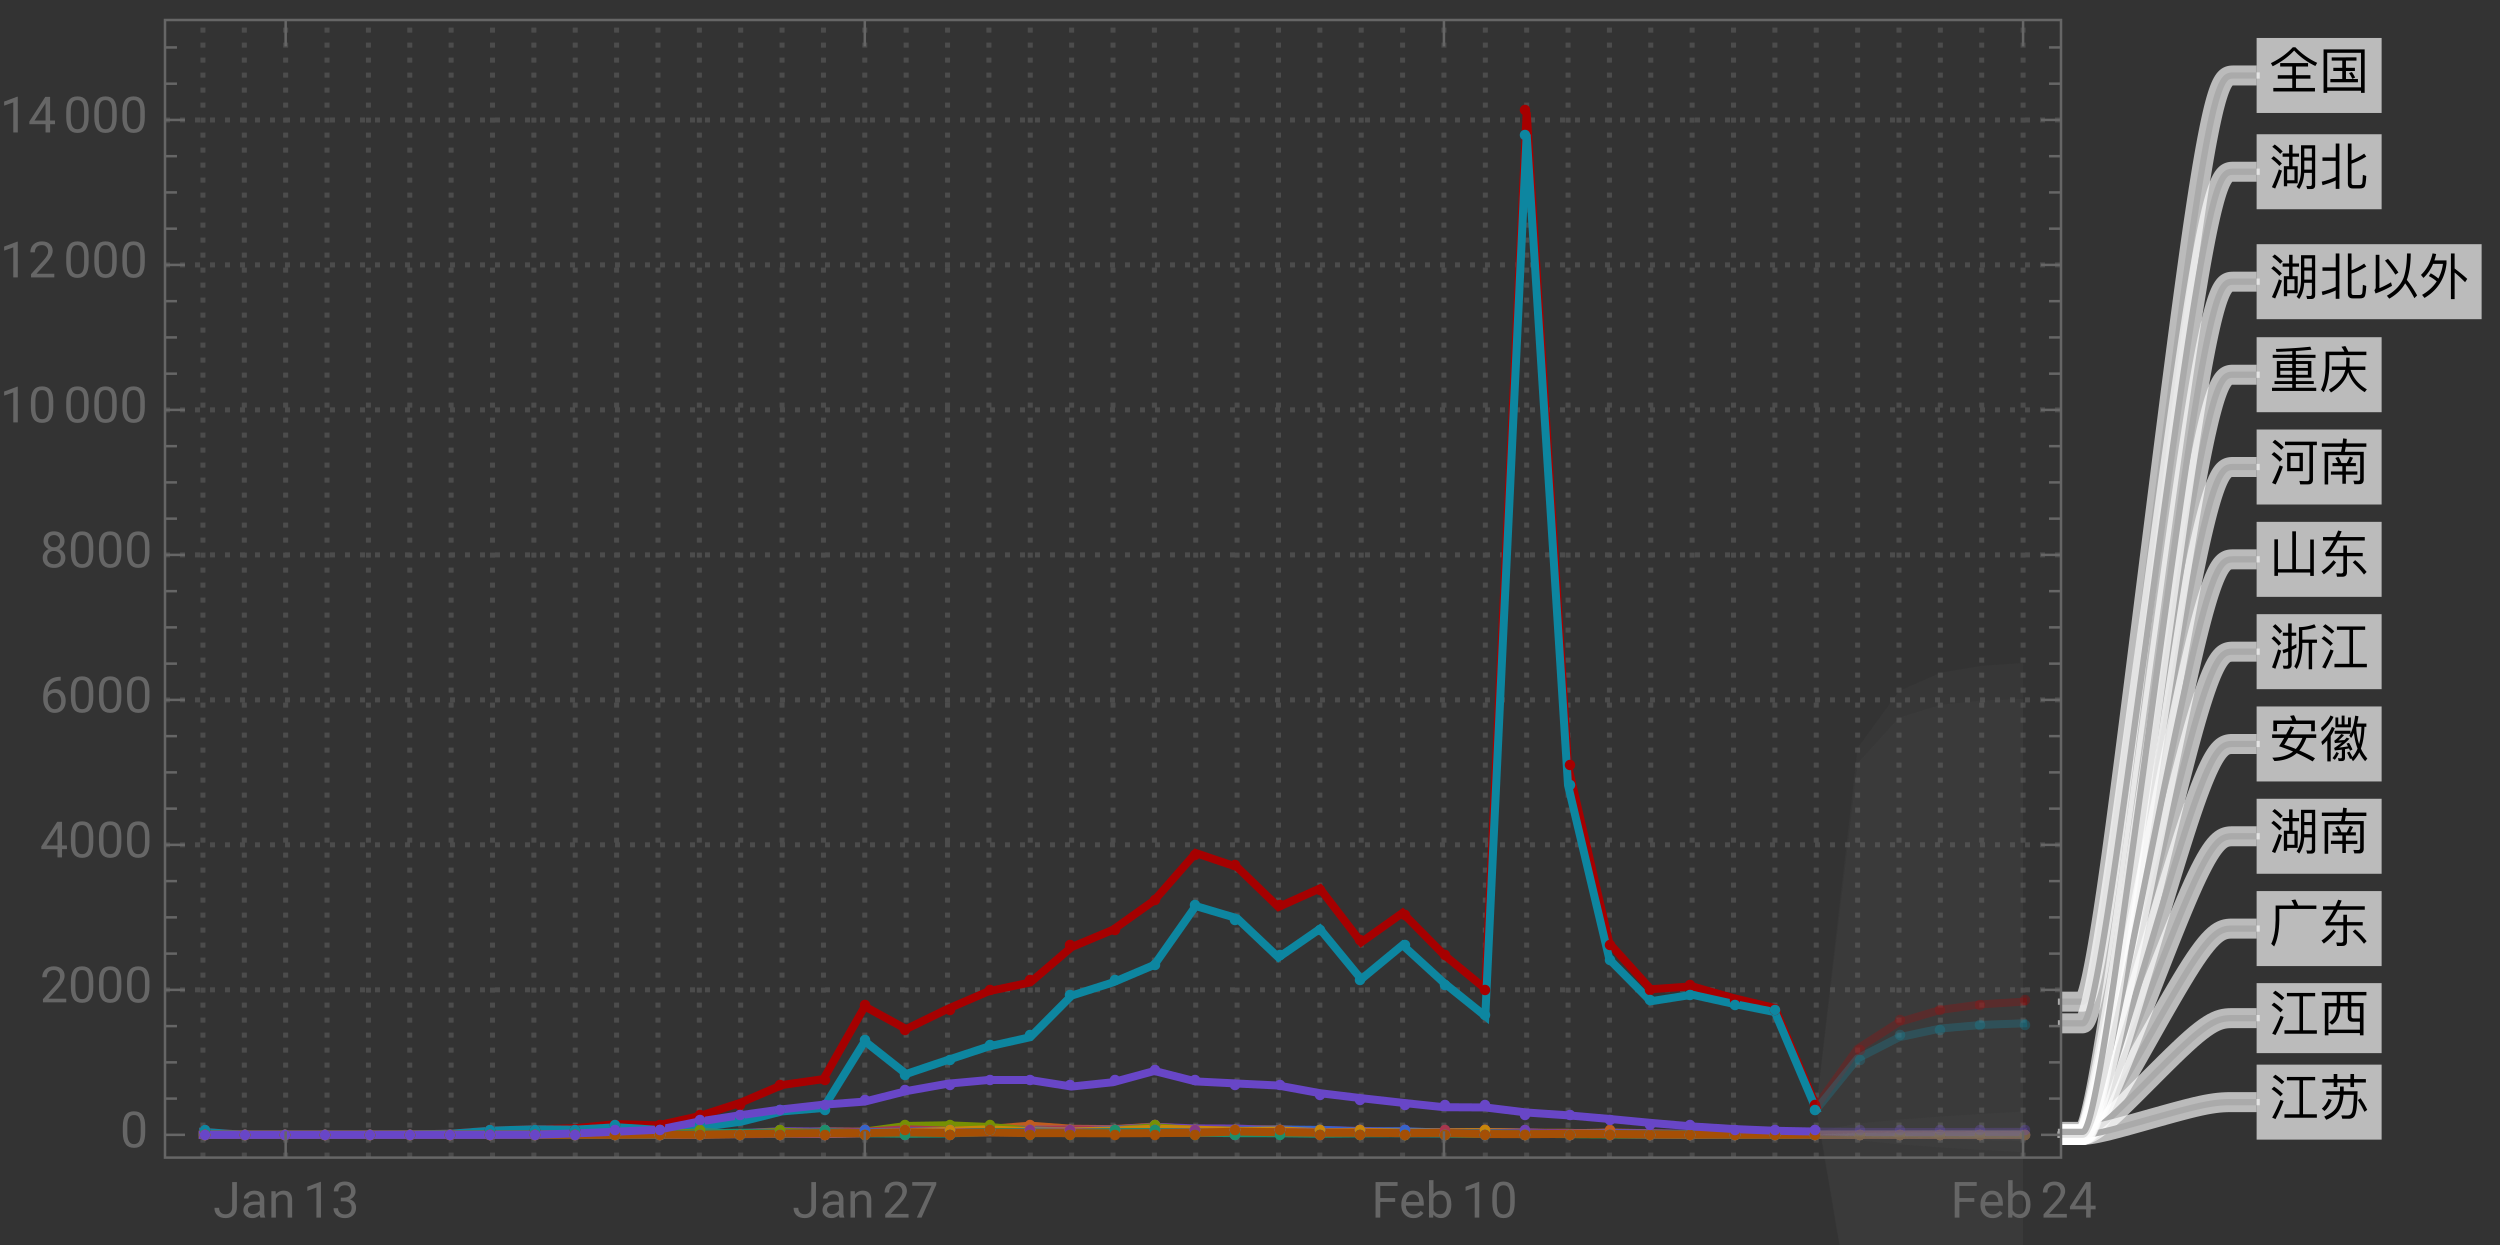 <svg xmlns="http://www.w3.org/2000/svg" xmlns:xlink="http://www.w3.org/1999/xlink" width="500pt" height="332" viewBox="0 0 500 249"><rect x="0" y="0" width="500" height="249" fill="#333333" stroke="none"/><defs><symbol overflow="visible" id="a"><path d="M4.738-8.14C3.578-6.88 2.121-5.82.36-4.97l.352.63C2.48-5.23 3.91-6.282 5-7.49c1.18 1.272 2.59 2.3 4.25 3.1l.36-.64a14.128 14.128 0 01-4.348-3.11zM2.211-4.98v.69h2.418v1.74H1.73v.69h2.9v1.848H.839V.7h8.333v-.71h-3.8v-1.85h2.89v-.692h-2.89V-4.29h2.417v-.691zm0 0"/></symbol><symbol overflow="visible" id="b"><path d="M2.52-6.121v.652h2.109v1.438h-1.79v.64h1.79v1.59H2.25v.66h5.512v-.66h-2.39v-1.59H7.16v-.64H5.371V-5.47H7.47v-.652zm6.59-1.59H.89V.98h.731V.55H8.38v.43h.73zM1.62-.129V-7.03h6.76v6.9zm4.93-3.05l-.57.19c.238.329.46.72.66 1.169l.558-.258A6.323 6.323 0 006.55-3.18zm0 0"/></symbol><symbol overflow="visible" id="c"><path d="M7.04-4.73h1.51v1.808H7.04zm1.51-.63H7.04v-1.78h1.51zM7.02-2.28h1.53v2.22c0 .278-.12.43-.35.43-.24 0-.49-.02-.759-.043l.168.64h.79C8.94.969 9.21.7 9.21.173V-7.8H6.379v5.082C6.359-1.422 6.07-.339 5.5.5l.52.46c.59-.839.921-1.92 1-3.241zm-5.9-5.67l-.492.46c.68.5 1.21.977 1.59 1.419l.5-.489A11.92 11.92 0 001.12-7.95zm-.2 2.34l-.491.46c.691.53 1.231 1.03 1.621 1.49l.5-.488c-.44-.48-.991-.973-1.628-1.461zm1.03 2.649A33.47 33.47 0 01.56.58l.652.28c.5-1.12.95-2.308 1.36-3.57zm3.762-.64H4.69V-5.5h1.297v-.648H4.691v-1.73H4v1.73H2.7v.648H4v1.898H2.95V.41h.66v-.59h2.1zM3.61-.801v-2.18h1.46V-.8zm0 0"/></symbol><symbol overflow="visible" id="d"><path d="M3.32-8.14v2.769H.672v.691H3.32v3.211c-.89.418-1.82.739-2.8.957L.69.2c.93-.258 1.809-.57 2.63-.949V.93h.738v-9.07zM8.22.84c.43 0 .73-.121.89-.36.16-.25.262-.96.32-2.128l-.679-.223c-.031 1.02-.09 1.61-.172 1.793C8.48.078 8.32.16 8.102.16h-1.25c-.25 0-.372-.148-.372-.43v-3.84c.93-.32 1.91-.788 2.95-1.421l-.418-.59c-.82.57-1.66 1.012-2.532 1.332v-3.352h-.73v7.98c0 .661.309 1 .941 1zm0 0"/></symbol><symbol overflow="visible" id="e"><path d="M5.262-8.32l-.793.14c.203.32.39.68.55 1.07H1.302v2.93C1.28-2.16.98-.59.42.55l.59.528C1.662-.238 2-1.988 2.04-4.18v-2.242h7.41v-.687H5.81c-.18-.45-.36-.852-.547-1.211zm0 0"/></symbol><symbol overflow="visible" id="f"><path d="M.781-6.96v.698h2.14c-.53 1.024-1.1 1.852-1.71 2.512l.168.629h3.46v3c0 .293-.16.441-.468.441-.3 0-.61-.02-.941-.05l.148.71h1.043c.629 0 .95-.308.95-.921v-3.18h3.148v-.668H5.57v-1.48h-.73v1.48h-2.7a14.36 14.36 0 001.57-2.473h5.42v-.699h-5.1c.16-.367.32-.75.48-1.148l-.71-.16c-.18.46-.36.89-.551 1.308zM2.88-2.329A10.003 10.003 0 01.48-.102L.941.5C1.898-.18 2.72-.98 3.38-1.89zm4.33-.011l-.48.461c.95.86 1.7 1.66 2.238 2.419L9.5.02a16.925 16.925 0 00-2.29-2.36zm0 0"/></symbol><symbol overflow="visible" id="g"><path d="M1.18-7.95l-.508.5c.738.528 1.328 1.028 1.75 1.5l.52-.51c-.481-.5-1.063-.99-1.762-1.49zM1-5.5l-.512.488c.703.512 1.242 1 1.633 1.461l.508-.52C2.19-4.55 1.649-5.02 1-5.5zm1.11 2.68A30.368 30.368 0 01.59.68l.719.308A31.023 31.023 0 002.762-2.57zm1.062-4.75v.699h4.887V-.18c0 .34-.16.508-.48.508-.477 0-.99-.02-1.52-.047l.16.688h1.61c.62 0 .94-.328.94-.969v-6.871h.782v-.7zm.437 2.23v3.68H6.75v-3.68zm2.47 3.02h-1.79v-2.371h1.79zm0 0"/></symbol><symbol overflow="visible" id="h"><path d="M.55-7.23v.68h4.04c-.059.331-.13.671-.2 1.01H1.103V.989h.707v-5.847h6.4v4.68c0 .28-.14.429-.422.429L6.86.23l.192.7h.98c.59 0 .89-.32.89-.95v-5.52H5.13c.07-.32.14-.651.2-1.01h4.12v-.68H5.441c.04-.29.07-.59.098-.899l-.73-.101-.118 1zm3.33 2.69l-.64.24c.21.312.39.652.542 1.01H2.68v.63h1.968v1.05H2.36v.641h2.29V.84h.703V-.97h2.296v-.64H5.352v-1.05h2v-.63H6.21c.2-.32.39-.67.57-1.062l-.66-.238c-.18.461-.383.89-.601 1.3h-1.05a7.488 7.488 0 00-.59-1.25zm0 0"/></symbol><symbol overflow="visible" id="i"><path d="M1.23-8l-.511.488c.601.5 1.062.98 1.402 1.434l.5-.5A11.5 11.5 0 001.231-8zM.988-5.61l-.5.489c.602.5 1.082.98 1.422 1.441l.5-.5c-.379-.48-.86-.949-1.422-1.43zm.793 2.66A36.295 36.295 0 01.578.63l.672.293A42.328 42.328 0 002.41-2.71zm3.68-1.081c-.313.18-.633.351-.95.511v-2.152h.91V-6.3h-.91v-1.84H3.81v1.84H2.74v.63h1.07v2.452c-.368.14-.75.27-1.137.38l.168.69c.32-.113.64-.23.969-.363V-.16c0 .32-.11.48-.329.48C3.238.32 3 .3 2.738.281l.153.63h.808c.54 0 .813-.31.813-.911v-2.82c.316-.149.629-.309.949-.48zm3.578-3.95c-.91.36-1.93.56-3.07.583v3.847c-.047 1.7-.36 3.04-.938 4l.489.52c.699-1.13 1.07-2.64 1.12-4.52v-.71h1.282v5.28h.68v-5.28h.968v-.65H6.64v-1.91c1-.058 1.91-.25 2.731-.55zm0 0"/></symbol><symbol overflow="visible" id="j"><path d="M6.07-6.86v6.79h-3v.69h6.48v-.69H6.782v-6.79h2.43v-.68H3.559v.68zM1.25-7.987L.738-7.5c.762.5 1.364.98 1.801 1.43l.5-.5c-.48-.47-1.078-.942-1.789-1.418zM.988-5.602l-.5.493c.75.507 1.34 1 1.762 1.46l.5-.5A11.644 11.644 0 00.988-5.601zM2.27-2.949A28.672 28.672 0 01.61.6l.66.29a30.8 30.8 0 001.628-3.602zm0 0"/></symbol><symbol overflow="visible" id="k"><path d="M9.148-7.191H5.43a9.89 9.89 0 00-.45-1.059l-.8.14c.172.282.32.579.46.919H.84v2.14h.738v-1.437H8.41v1.449h.738zM.602-4.411v.7h2.41c-.32.55-.66 1.11-1.024 1.672.934.3 1.864.648 2.801 1.05C3.73-.178 2.34.232.641.239l.418.672C2.922.852 4.399.328 5.519-.672A35.405 35.405 0 018.7.988L9.18.36a31.218 31.218 0 00-3.14-1.558c.531-.621 1-1.45 1.41-2.512h1.973v-.7H4.25c.238-.44.488-.91.75-1.41l-.738-.218a62.17 62.17 0 01-.864 1.629zm3.257.7H6.66c-.34.883-.78 1.621-1.32 2.211-.79-.328-1.559-.61-2.32-.828.261-.402.539-.863.84-1.383zm0 0"/></symbol><symbol overflow="visible" id="l"><path d="M2.27-8.2c-.4.93-1.032 1.76-1.9 2.482l.207.68c1.063-.84 1.82-1.8 2.3-2.883zm.28 2.27c-.44 1.121-1.14 2.121-2.109 3l.207.66a9.72 9.72 0 00.993-.968V.988h.68v-5.097c.327-.48.6-1 .82-1.551zm1.962-2.242v1.762h-.684V-7.8h-.566v1.972h3.09v-1.973h-.57v1.39H5.09v-1.76zM3.109-5.148v.617H6.25c-.07.133-.14.261-.21.383l.358.457c.211-.297.403-.637.57-1.02.122 1.14.36 2.191.723 3.133A5.9 5.9 0 016.641.129c-.18-.399-.38-.777-.582-1.117l-.48.226c.21.371.41.793.6 1.262L6.41.39l.36.56c.5-.49.92-1.08 1.26-1.77.31.64.701 1.23 1.17 1.76l.45-.52a7.733 7.733 0 01-1.297-2.01c.43-1.2.668-2.641.707-4.34h.39v-.65H7.59c.11-.452.2-.94.282-1.46l-.66-.121c-.18 1.45-.492 2.648-.941 3.59v-.578zm4.301-.743c0-.007 0-.02.012-.039H8.46C8.43-4.62 8.28-3.469 8-2.48c-.34-1-.531-2.141-.59-3.41zM3.46-.898A5.217 5.217 0 012.673.328l.469.344c.308-.383.578-.82.808-1.332zM5.98-2.73l-.511.171c.101.16.203.34.3.54-.597.097-1.199.18-1.789.238.801-.52 1.5-1.117 2.098-1.778l-.558-.21c-.141.16-.29.32-.45.48-.41.039-.82.07-1.218.098.418-.32.796-.68 1.136-1.09L4.441-4.5a7.02 7.02 0 01-1.41 1.352l.13.457c.46-.02.917-.059 1.39-.118-.473.399-.98.77-1.54 1.11l.13.488c.46-.039.93-.09 1.41-.148V.12c0 .16-.082.25-.223.25-.18 0-.367-.02-.558-.043l.128.594h.641c.422 0 .64-.223.64-.64v-1.743l.79-.148c.07.14.14.289.203.449l.5-.219c-.203-.48-.434-.93-.692-1.351zm0 0"/></symbol><symbol overflow="visible" id="m"><path d="M.54-7.738v.699h2.98v1.527H1.14V.941h.72V.488h6.3v.453h.719v-6.453H6.44v-1.527h3.02v-.7zM1.86-.191v-4.637h1.66v.2C3.5-3.27 3-2.282 2.02-1.66l.558.488C3.66-1.898 4.211-3.05 4.23-4.629v-.2h1.5v2.067c0 .653.32.98.98.98h1.45v1.59zM4.23-7.04h1.5v1.527h-1.5zm2.211 2.21h1.72v2.388H6.897c-.308 0-.457-.16-.457-.47zm0 0"/></symbol><symbol overflow="visible" id="n"><path d="M8.3-3.27l-.562.348c.563.863 1.012 1.652 1.34 2.363l.55-.402c-.308-.66-.75-1.43-1.327-2.309zm-6.421.098c-.3.82-.738 1.48-1.34 1.98l.54.473c.6-.5 1.081-1.242 1.44-2.203zm2.3-2.45v.95H1.43v.703h2.712c-.082.98-.29 1.797-.653 2.48-.457.778-1.277 1.4-2.457 1.88l.399.64C2.64.551 3.512-.12 4.05-.98c.462-.782.731-1.77.829-2.989H6.94c-.05 1.719-.152 2.848-.3 3.367-.153.512-.461.774-.93.774-.402 0-.82-.012-1.262-.024l.192.68h1.418c.46-.027.793-.2 1.011-.508.2-.32.352-.898.45-1.718.082-.84.128-1.93.171-3.274H4.92v-.95zM.65-7.108v.687h2.26v.902h.73v-.902h2.622v.91h.726v-.91h2.364v-.687H6.988v-1.02h-.726v1.02H3.64v-1.02h-.73v1.02zm0 0"/></symbol><symbol overflow="visible" id="o"><path d="M1.54-5.23v3.32h3.089v.691h-3.55v.578h3.55v.75H.579v.63h8.843v-.63h-4.07v-.75H8.93v-.578H5.352v-.691h3.097v-3.32H5.352v-.641h3.93v-.617h-3.93v-.762A73.97 73.97 0 008.46-7.5l-.223-.602c-1.988.223-4.289.372-6.886.454l.117.59c1.101-.044 2.152-.09 3.16-.153v.723H.719v.617h3.91v.64zm6.21 2.742H5.352v-.813H7.75zm-3.121 0H2.23v-.813h2.4zM2.23-3.86v-.79h2.4v.79zm3.122-.79H7.75v.79H5.352zm0 0"/></symbol><symbol overflow="visible" id="p"><path d="M2.531-4.129v.668h2.707C4.84-1.879 3.738-.57 1.961.461l.41.59C4.148-.031 5.301-1.38 5.81-3.012c.56 1.684 1.67 3.024 3.31 4l.43-.566C7.93-.5 6.84-1.801 6.289-3.461H9.25v-.668H6.102c-.024-.05-.032-.11-.043-.172.03-.46.05-1 .05-1.62h-.68c0 .28-.007.683-.007 1.202a19.6 19.6 0 01-.05.59zM5.25-8.23l-.79.14c.22.3.411.621.59.98H1.3v2.91C1.27-2.2.96-.628.36.489l.562.5C1.629-.309 2-2.039 2.039-4.199v-2.223h7.41v-.687H5.83a9.055 9.055 0 00-.58-1.121zm0 0"/></symbol><symbol overflow="visible" id="q"><path d="M8.219-6.469V-.55H5.37v-7.558h-.74V-.55H1.77V-6.5h-.718V.8h.719V.14H8.22v.67h.722v-7.28zm0 0"/></symbol><symbol overflow="visible" id="r"><path d="M3.77-7.078l-.598.367C4.05-5.68 4.738-4.75 5.25-3.91l.61-.417c-.481-.781-1.18-1.703-2.09-2.75zM7.21-2.18C7.97-1.129 8.579-.14 9.05.8l.552-.55a22.006 22.006 0 00-2.07-3.121c.058-.149.109-.3.16-.45.417-1.32.628-2.917.628-4.82h-.75c-.011 1.93-.218 3.52-.64 4.77-.551 1.48-1.68 2.7-3.38 3.68l.481.59C5.488.058 6.551-.97 7.211-2.18zM1.29-.14c1.17-.43 2.269-.938 3.288-1.532l-.2-.7c-.769.462-1.538.852-2.32 1.173v-6.68H1.32v6.508c0 .23-.09.41-.27.55zm0 0"/></symbol><symbol overflow="visible" id="s"><path d="M6.36-8.148V.988h.742v-5.316c.578.457 1.27 1.11 2.09 1.93l.437-.66c-.86-.77-1.7-1.462-2.527-2.07v-3.02zM2.32-4.18l-.379.559A7.882 7.882 0 013.52-2.56C2.82-1.48 1.84-.579.59.141l.488.609C3.68-.8 5.141-3.09 5.48-6.121v-.629H3.05c.141-.41.259-.84.36-1.29l-.719-.12c-.402 1.8-1.18 3.238-2.32 4.3l.488.61c.801-.738 1.45-1.672 1.93-2.809h1.98a9.025 9.025 0 01-.917 2.93 8.296 8.296 0 00-1.532-1.05zm0 0"/></symbol><symbol overflow="visible" id="t"><path d="M3.805-7.11h.941v5.036c0 .68-.203 1.21-.613 1.597-.406.383-.953.575-1.633.575-.707 0-1.258-.18-1.648-.543-.395-.36-.594-.867-.594-1.516h.937c0 .406.114.723.336.95.223.23.547.343.969.343.387 0 .7-.121.941-.367.239-.246.36-.586.364-1.028zm0 0"/></symbol><symbol overflow="visible" id="u"><path d="M3.945 0c-.05-.105-.093-.29-.125-.555-.422.434-.922.653-1.507.653-.52 0-.946-.149-1.282-.442a1.438 1.438 0 01-.5-1.12c0-.552.211-.977.63-1.282.417-.305 1.007-.457 1.765-.457h.879v-.414c0-.317-.094-.567-.285-.754-.188-.188-.465-.281-.833-.281-.324 0-.593.082-.812.242-.219.164-.328.36-.328.59H.64c0-.262.093-.516.28-.762.188-.246.442-.441.763-.582.32-.145.671-.219 1.054-.219.61 0 1.086.153 1.434.457.344.305.523.727.535 1.258v2.434c0 .484.063.87.184 1.156V0zm-1.5-.688c.285 0 .555-.074.805-.218a1.35 1.35 0 00.555-.574v-1.083h-.711c-1.106 0-1.656.325-1.656.97 0 .284.093.507.28.663.188.16.43.243.727.243zm0 0"/></symbol><symbol overflow="visible" id="v"><path d="M1.54-5.281l.026.664a1.93 1.93 0 011.582-.766c1.118 0 1.68.633 1.692 1.89V0h-.902v-3.496c-.004-.379-.094-.664-.262-.844-.172-.183-.438-.273-.801-.273-.293 0-.55.078-.77.234a1.59 1.59 0 00-.52.613V0h-.9v-5.281zm0 0"/></symbol><symbol overflow="visible" id="w"><path d="M3.559 0h-.907v-6.02l-1.824.668v-.82l2.59-.973h.14zm0 0"/></symbol><symbol overflow="visible" id="x"><path d="M1.906-3.992h.676c.426-.008.762-.121 1.008-.34.242-.219.363-.512.363-.883 0-.832-.414-1.25-1.242-1.25-.39 0-.703.113-.938.336-.23.223-.347.516-.347.887H.523c0-.563.204-1.031.618-1.406.41-.372.933-.559 1.57-.559.672 0 1.195.176 1.578.531.379.356.57.848.57 1.48 0 .31-.101.61-.3.9a1.81 1.81 0 01-.817.648c.39.125.692.328.903.617.214.285.32.636.32 1.047 0 .64-.207 1.144-.625 1.52-.418.374-.957.562-1.625.562s-1.211-.18-1.63-.543c-.417-.36-.624-.836-.624-1.43h.906c0 .375.121.672.367.898.243.227.57.336.98.336.438 0 .77-.113 1-.34.231-.23.349-.554.349-.98 0-.414-.125-.734-.383-.953-.254-.223-.618-.336-1.098-.344h-.676zm0 0"/></symbol><symbol overflow="visible" id="y"><path d="M5.25 0H.59v-.648l2.46-2.735c.364-.414.618-.75.755-1.008.14-.257.21-.527.21-.804 0-.371-.113-.676-.34-.914-.222-.239-.523-.356-.898-.356-.449 0-.797.13-1.047.383-.25.254-.37.613-.37 1.066H.452c0-.652.211-1.183.633-1.586.422-.402.984-.605 1.691-.605.66 0 1.184.172 1.567.52.386.347.578.808.578 1.382 0 .703-.445 1.535-1.336 2.5L1.68-.738h3.57zm0 0"/></symbol><symbol overflow="visible" id="z"><path d="M5.18-6.602L2.234 0H1.29l2.934-6.367H.375v-.742H5.18zm0 0"/></symbol><symbol overflow="visible" id="A"><path d="M4.746-3.14H1.762V0H.824v-7.11H5.23v.774H1.762v2.43h2.984zm0 0"/></symbol><symbol overflow="visible" id="B"><path d="M2.875.098c-.715 0-1.297-.235-1.746-.707-.45-.47-.676-1.098-.676-1.887v-.164c0-.524.102-.992.3-1.406.2-.41.481-.735.84-.965.36-.235.75-.352 1.173-.352.687 0 1.218.227 1.601.68.38.453.57 1.101.57 1.945v.375H1.36c.012.52.164.942.454 1.262.292.32.664.48 1.113.48.316 0 .59-.062.808-.195.223-.129.414-.3.582-.516l.551.43c-.441.68-1.105 1.02-1.992 1.02zm-.11-4.739a1.21 1.21 0 00-.921.399c-.246.265-.399.64-.457 1.117H4.03v-.07c-.023-.457-.148-.813-.367-1.067-.223-.25-.523-.379-.898-.379zm0 0"/></symbol><symbol overflow="visible" id="C"><path d="M5.156-2.582c0 .809-.187 1.453-.554 1.945-.372.489-.872.735-1.497.735-.667 0-1.183-.235-1.546-.707L1.516 0H.684v-7.5h.902v2.797c.367-.453.867-.68 1.508-.68.64 0 1.148.246 1.511.73.368.485.551 1.15.551 1.993zm-.902-.106c0-.613-.121-1.09-.356-1.421-.238-.336-.582-.504-1.027-.504-.598 0-1.023.277-1.285.828V-1.5c.277.555.71.832 1.297.832.43 0 .77-.168 1.008-.504.242-.336.363-.84.363-1.516zm0 0"/></symbol><symbol overflow="visible" id="D"><path d="M5.047-3.031c0 1.058-.18 1.844-.54 2.36-.362.51-.925.769-1.694.769-.758 0-1.32-.25-1.684-.754C.766-1.16.574-1.91.562-2.91v-1.207c0-1.043.18-1.82.54-2.328.363-.508.93-.762 1.703-.762.765 0 1.328.246 1.687.734.36.489.547 1.246.555 2.27zm-.902-1.235c0-.765-.106-1.324-.32-1.675-.216-.348-.555-.524-1.02-.524-.465 0-.801.176-1.012.524-.211.347-.32.882-.328 1.605v1.445c0 .77.113 1.336.336 1.704.222.367.558.546 1.012.546.445 0 .777-.171.992-.515.218-.344.332-.89.34-1.633zm0 0"/></symbol><symbol overflow="visible" id="E"><path d="M4.406-2.387h.985v.739h-.985V0h-.91v-1.648H.258v-.536L3.44-7.109h.965zm-3.12 0h2.21v-3.488l-.105.195zm0 0"/></symbol><symbol overflow="visible" id="F"><path d="M4.137-7.113v.765h-.168c-.703.012-1.262.223-1.68.625-.414.403-.656.973-.723 1.703.375-.43.887-.644 1.536-.644.617 0 1.113.219 1.48.656.371.438.555 1 .555 1.688 0 .734-.2 1.32-.598 1.757-.398.442-.934.66-1.605.66-.68 0-1.23-.261-1.653-.784C.855-1.212.645-1.883.645-2.704v-.348c0-1.308.277-2.308.835-3 .56-.691 1.391-1.047 2.497-1.062zM2.949-3.91c-.308 0-.594.09-.855.277a1.446 1.446 0 00-.54.7v.331c0 .586.13 1.059.395 1.414.262.36.59.54.985.54.406 0 .726-.153.96-.45.231-.3.348-.691.348-1.175 0-.489-.117-.887-.351-1.188a1.14 1.14 0 00-.942-.45zm0 0"/></symbol><symbol overflow="visible" id="G"><path d="M4.902-5.254c0 .356-.093.672-.28.95a1.95 1.95 0 01-.759.648c.371.16.664.39.88.695.218.309.327.656.327 1.043 0 .613-.21 1.105-.625 1.469-.414.363-.96.547-1.636.547-.684 0-1.23-.184-1.645-.551C.754-.82.547-1.31.547-1.918c0-.387.105-.73.316-1.043.207-.309.5-.543.871-.703a1.869 1.869 0 01-.75-.648 1.693 1.693 0 01-.273-.942c0-.598.195-1.074.578-1.426.383-.351.89-.527 1.52-.527.625 0 1.128.176 1.515.527.387.352.578.828.578 1.426zm-.738 3.316c0-.398-.125-.722-.379-.972-.25-.25-.582-.375-.988-.375s-.73.12-.977.37c-.246.247-.37.571-.37.978 0 .402.12.718.359.953.238.23.574.343 1 .343.421 0 .753-.117.996-.347.242-.235.36-.551.36-.95zM2.81-6.465c-.356 0-.645.11-.864.328-.218.223-.328.52-.328.899 0 .36.106.652.324.875.215.222.504.336.868.336.359 0 .648-.114.867-.336C3.89-4.586 4-4.88 4-5.238c0-.364-.113-.657-.336-.887a1.16 1.16 0 00-.855-.34zm0 0"/></symbol></defs><path d="M40.586 231.52V4m8.274 227.52V4m8.273 227.52V4m8.273 227.52V4m8.274 227.52V4m8.273 227.52V4m8.274 227.52V4M98.5 231.52V4m8.273 227.52V4m8.274 227.52V4m8.273 227.52V4m8.274 227.52V4m8.273 227.52V4m8.273 227.52V4m8.274 227.52V4m8.274 227.52V4m8.272 227.52V4m8.274 227.52V4m8.274 227.52V4m8.273 227.52V4m8.274 227.52V4m8.273 227.52V4m8.274 227.52V4m8.273 227.52V4m8.273 227.52V4m8.274 227.52V4m8.273 227.52V4m8.274 227.52V4m8.273 227.52V4m8.274 227.52V4m8.274 227.52V4m8.273 227.52V4m8.273 227.52V4m8.274 227.52V4m8.273 227.52V4m8.273 227.52V4m8.274 227.52V4m8.273 227.52V4m8.274 227.52V4m8.273 227.52V4m8.273 227.52V4m8.274 227.52V4m8.273 227.52V4m8.274 227.52V4m8.273 227.52V4M33 197.973h379.2m-379.2-29h379.2M33 139.977h379.2M33 110.98h379.2M33 81.98h379.2M33 52.984h379.2M33 23.988h379.2" fill="none" stroke="#666" stroke-opacity=".5" stroke-dasharray="1,2" stroke-miterlimit="3.25"/><path d="M363.25 221.258l8.273-11.524 8.274-5.304 8.273-2.45 8.274-1.125 8.273-.52" fill="none" stroke-width="1.6" stroke-linecap="square" stroke="#a60000" stroke-opacity=".3" stroke-miterlimit="3.25"/><path d="M363.25 221.91l8.273-10.21 8.274-4.24 8.273-1.757 8.274-.73 8.273-.305" fill="none" stroke-width="1.6" stroke-linecap="square" stroke="#0d86a0" stroke-opacity=".3" stroke-miterlimit="3.25"/><path d="M363.25 226.957l8.273-.016h33.094" fill="none" stroke-width="1.6" stroke-linecap="square" stroke="#c05c20" stroke-opacity=".3" stroke-miterlimit="3.25"/><path d="M363.25 226.91h16.547l8.273-.004h8.274l8.273-.004" fill="none" stroke-width="1.6" stroke-linecap="square" stroke="#6f42b5" stroke-opacity=".3" stroke-miterlimit="3.25"/><path d="M363.25 226.941h8.273l8.274-.004h24.82" fill="none" stroke-width="1.6" stroke-linecap="square" stroke="#769003" stroke-opacity=".3" stroke-miterlimit="3.25"/><path d="M363.25 226.941h41.367" fill="none" stroke-width="1.6" stroke-linecap="square" stroke="#a8364d" stroke-opacity=".3" stroke-miterlimit="3.25"/><path d="M363.25 226.957l8.273-.02h33.094" fill="none" stroke-width="1.6" stroke-linecap="square" stroke="#3664cc" stroke-opacity=".3" stroke-miterlimit="3.25"/><path d="M363.25 226.957l8.273-.004h33.094" fill="none" stroke-width="1.6" stroke-linecap="square" stroke="#c8860a" stroke-opacity=".3" stroke-miterlimit="3.25"/><path d="M363.25 226.969h41.367" fill="none" stroke-width="1.6" stroke-linecap="square" stroke="#833987" stroke-opacity=".3" stroke-miterlimit="3.25"/><path d="M363.25 226.898l8.273.004h8.274l8.273-.004h8.274l8.273-.003" fill="none" stroke-width="1.6" stroke-linecap="square" stroke="#1c8f6b" stroke-opacity=".3" stroke-miterlimit="3.25"/><path d="M363.25 226.941h8.273l8.274-.004h24.82" fill="none" stroke-width="1.6" stroke-linecap="square" stroke="#a54f05" stroke-opacity=".3" stroke-miterlimit="3.25"/><path d="M363.25 226.316l8.273.063 8.274.016h8.273l16.547-.024" fill="none" stroke-width="1.6" stroke-linecap="square" stroke="#6846c7" stroke-opacity=".3" stroke-miterlimit="3.25"/><path d="M40.586 226.375l8.273.594h24.82l8.274-.059 8.274-.187 8.273-.61 8.273-.273 8.274-.203 8.273-.828 8.274.261 8.273-1.855 8.274-2.684 8.273-3.535 8.274-1.176 8.273-14.527 8.273 4.523 8.274-4.03 8.273-3.552 8.274-1.742 8.273-7.074 8.274-3.465 8.273-5.887 8.273-9.453 8.274 2.797 8.273 7.988 8.274-3.71 8.273 10.773 8.274-5.887 8.273 8.38 8.274 6.8 8.273-175.348 8.273 130.766 8.274 35.508 8.273 9.16 8.274-.563 8.273 2.348 8.274 1.984 8.273 19.649" fill="none" stroke-width="1.6" stroke-linecap="square" stroke="#a60000" stroke-miterlimit="3.25"/><path d="M40.586 226.375l8.273.594h24.82l8.274-.059 8.274-.187 8.273-.61 8.273-.261 8.274.074 8.273-.48 8.274.523 8.273-.524 8.274-1.086 8.273-2.074 8.274-.695 8.273-13.34 8.273 6.54 8.274-2.782 8.273-2.727 8.274-1.84 8.273-8.324 8.274-2.637 8.273-3.511 8.273-11.758 8.274 2.45 8.273 7.831 8.274-5.715 8.273 10.063 8.274-6.828 8.273 7.554 8.274 6.653 8.273-176.29 8.273 130.114 8.274 34.84 8.273 8.367 8.274-1.305 8.273 1.825 8.274 1.652 8.273 19.488" fill="none" stroke-width="1.6" stroke-linecap="square" stroke="#0d86a0" stroke-miterlimit="3.25"/><path d="M40.586 226.969H98.5l8.273-.012 8.274-.176 8.273.016 8.274.086 8.273-.219 8.274-.059 8.273.075 8.274-.407 8.273.086 8.273-.16 8.274-.246 8.273-.172 8.274-.652 8.273.621 8.274.074 8.273-.508 8.273.594 8.274-.012h8.273l8.274.247 8.273.171 8.274.204 8.273.074 8.274-.235 8.273.293 8.273.028 8.274-.188 8.273.16 8.274.23h8.273l8.274.044 8.273.031" fill="none" stroke-width="1.6" stroke-linecap="square" stroke="#c05c20" stroke-miterlimit="3.25"/><path d="M40.586 226.969h74.46l8.274-.012 8.274-.047h8.273l8.274-.273 8.273-.407 8.274.086 8.273.075 8.273.027 8.274-.492 8.273-.028 8.274.055 8.273-.012 8.274-.03 8.273-.52 8.273.289 8.274.027 8.273.348 8.274-.055 8.273.2 8.274.19 8.273.114 8.274.031 8.273-.058 8.273.277 8.274-.191 8.273.132 8.274.059 8.273.055 8.274.09 8.273.011" fill="none" stroke-width="1.6" stroke-linecap="square" stroke="#6f42b5" stroke-miterlimit="3.25"/><path d="M40.586 226.969h74.46l8.274-.07h8.274l8.273-.407 8.274.203 8.273-.336 8.274.262 8.273-.305 8.273-1.129 8.274-.132 8.273.336 8.274.68h8.273l8.274-.016 8.273-.61 8.273.567 16.547.203 8.274.144 8.273.22 8.274-.028 8.273.054 8.274.16h8.273l8.273.06 8.274.042 8.273.031 8.274.012 8.273.047h8.274l8.273-.016" fill="none" stroke-width="1.6" stroke-linecap="square" stroke="#769003" stroke-miterlimit="3.25"/><path d="M40.586 226.969h74.46l8.274-.012 16.547-.203 8.274-.059 8.273-.101 8.274-.074 8.273-.172 8.273-.508 8.274.316 8.273.016 8.274-.027 8.273-.247 8.274.23 8.273-.202 8.273.058 8.274.262 8.273-.16 8.274.434 8.273-.06 8.274-.085 8.273.117 8.274-.015 8.273.175 8.273.028 8.274.101 8.273.145 16.547.031h8.274l8.273-.016" fill="none" stroke-width="1.6" stroke-linecap="square" stroke="#a8364d" stroke-miterlimit="3.25"/><path d="M40.586 226.969h82.734l8.274-.012 8.273-.191 8.274-.145 8.273.043 8.274.16 8.273-.375 8.273-.148 8.274-.028 8.273.16 8.274-.331 8.273.246 8.274-.364 8.273-.058 8.273.32 8.274-.16 8.273-.188 8.274.086 8.273.317 8.274-.07 8.273.304 8.274.016 8.273.113 8.273-.043 8.274.117 8.273.059 8.274.012 8.273.03 8.274.071 8.273.047" fill="none" stroke-width="1.6" stroke-linecap="square" stroke="#3664cc" stroke-miterlimit="3.25"/><path d="M40.586 226.969h74.46l8.274-.028 8.274.016 8.273-.047 16.547-.203 8.274.09 8.273-.176 8.273-.187 8.274-.235 8.273-.347 8.274.437h8.273l8.274-.176 8.273-.375 8.273.188 8.274.289 8.273-.13 8.274.349 8.273-.075 8.274.145h8.273l8.274-.113 8.273.172h8.273l8.274.218 8.273.016 8.274.101 8.273.028 8.274.031h8.273" fill="none" stroke-width="1.6" stroke-linecap="square" stroke="#c8860a" stroke-miterlimit="3.25"/><path d="M40.586 226.969h82.734l8.274-.012 8.273-.102 8.274-.015 8.273-.059 8.274-.043 8.273-.101 8.273-.086 8.274-.016 8.273-.133 8.274.075h8.273l8.274-.016 8.273-.027 8.273.058 8.274.012 8.273-.043 8.274.059 8.273.03 8.274.071 8.273.016 8.274-.075 8.273.016 8.273.059 8.274.172 8.273-.028 8.274.059 8.273.086 8.274.015 8.273.028" fill="none" stroke-width="1.6" stroke-linecap="square" stroke="#833987" stroke-miterlimit="3.25"/><path d="M40.586 226.969h74.46l8.274-.07 8.274.011 8.273-.203 8.274-.172 8.273.172 8.274-.246 8.273.191 8.273.102 8.274-.047 8.273-.332 8.274.129 8.273.117 8.274-.203 8.273.016 8.273.117 8.274.086 8.273.015 8.274.102 8.273-.074 8.274-.028 8.273.055 8.274-.012 8.273.086 8.273.028 8.274.046 8.273.012h8.274l8.273.074h8.274l8.273-.043" fill="none" stroke-width="1.6" stroke-linecap="square" stroke="#1c8f6b" stroke-miterlimit="3.25"/><path d="M40.586 226.969h74.46l8.274-.012 8.274-.059 8.273.028 8.274-.13 8.273-.089 8.274-.086h8.273l8.273-.144 8.274.144 8.273-.129 8.274.13 8.273.015 8.274.027 8.273-.043 8.273-.059 8.274-.246 8.273.133 8.274.113h8.273l8.274.06 8.273-.044 8.274.23 8.273.032 8.273-.059 8.274.028 8.273.058 8.274.043 8.273.031 8.274.016 8.273-.016" fill="none" stroke-width="1.6" stroke-linecap="square" stroke="#a54f05" stroke-miterlimit="3.25"/><path d="M40.586 226.969H98.5l8.273-.012 8.274-.277 8.273-.348 8.274-.379 8.273-1.652 8.274-1.274 8.273-1.16 8.274-.93 8.273-.62 8.273-2.09 8.274-1.48 8.273-.755 8.274.016 8.273 1.304 8.274-.867 8.273-2.25 8.273 2.09 8.274.418 8.273.406 8.274 1.524 8.273 1 8.274.93 8.273.882 8.274.043 8.273 1.016 8.273.566 8.274.723 8.273.785 8.274.711 8.273.52 8.274.347 8.273.16" fill="none" stroke-width="1.6" stroke-linecap="square" stroke="#6846c7" stroke-miterlimit="3.25"/><path d="M364.043 221a1.043 1.043 0 10-2.087-.003 1.043 1.043 0 002.087.003zm9-11a1.043 1.043 0 10-2.087-.003 1.043 1.043 0 002.087.003zm8-6a1.043 1.043 0 10-2.087-.003 1.043 1.043 0 002.087.003zm8-2a1.043 1.043 0 10-2.087-.003 1.043 1.043 0 002.087.003zm8-1a1.043 1.043 0 10-2.087-.003 1.043 1.043 0 002.087.003zm9-1a1.043 1.043 0 10-2.087-.003 1.043 1.043 0 002.087.003zm0 0" fill-rule="evenodd" fill="#a60000" fill-opacity=".3"/><path d="M364.043 222a1.043 1.043 0 10-2.087-.003 1.043 1.043 0 002.087.003zm9-10a1.043 1.043 0 10-2.087-.003 1.043 1.043 0 002.087.003zm8-5a1.043 1.043 0 10-2.087-.003 1.043 1.043 0 002.087.003zm8-1a1.043 1.043 0 10-2.087-.003 1.043 1.043 0 002.087.003zm8-1a1.043 1.043 0 10-2.087-.003 1.043 1.043 0 002.087.003zm9 0a1.043 1.043 0 10-2.087-.003 1.043 1.043 0 002.087.003zm0 0" fill-rule="evenodd" fill="#0d86a0" fill-opacity=".3"/><path d="M364.043 227a1.043 1.043 0 10-2.087-.003 1.043 1.043 0 002.087.003zm9 0a1.043 1.043 0 10-2.087-.003 1.043 1.043 0 002.087.003zm8 0a1.043 1.043 0 10-2.087-.003 1.043 1.043 0 002.087.003zm8 0a1.043 1.043 0 10-2.087-.003 1.043 1.043 0 002.087.003zm8 0a1.043 1.043 0 10-2.087-.003 1.043 1.043 0 002.087.003zm9 0a1.043 1.043 0 10-2.087-.003 1.043 1.043 0 002.087.003zm0 0" fill-rule="evenodd" fill="#c05c20" fill-opacity=".3"/><path d="M364.043 227a1.043 1.043 0 10-2.087-.003 1.043 1.043 0 002.087.003zm9 0a1.043 1.043 0 10-2.087-.003 1.043 1.043 0 002.087.003zm8 0a1.043 1.043 0 10-2.087-.003 1.043 1.043 0 002.087.003zm8 0a1.043 1.043 0 10-2.087-.003 1.043 1.043 0 002.087.003zm8 0a1.043 1.043 0 10-2.087-.003 1.043 1.043 0 002.087.003zm9 0a1.043 1.043 0 10-2.087-.003 1.043 1.043 0 002.087.003zm0 0" fill-rule="evenodd" fill="#6f42b5" fill-opacity=".3"/><path d="M364.043 227a1.043 1.043 0 10-2.087-.003 1.043 1.043 0 002.087.003zm9 0a1.043 1.043 0 10-2.087-.003 1.043 1.043 0 002.087.003zm8 0a1.043 1.043 0 10-2.087-.003 1.043 1.043 0 002.087.003zm8 0a1.043 1.043 0 10-2.087-.003 1.043 1.043 0 002.087.003zm8 0a1.043 1.043 0 10-2.087-.003 1.043 1.043 0 002.087.003zm9 0a1.043 1.043 0 10-2.087-.003 1.043 1.043 0 002.087.003zm0 0" fill-rule="evenodd" fill="#769003" fill-opacity=".3"/><path d="M364.043 227a1.043 1.043 0 10-2.087-.003 1.043 1.043 0 002.087.003zm9 0a1.043 1.043 0 10-2.087-.003 1.043 1.043 0 002.087.003zm8 0a1.043 1.043 0 10-2.087-.003 1.043 1.043 0 002.087.003zm8 0a1.043 1.043 0 10-2.087-.003 1.043 1.043 0 002.087.003zm8 0a1.043 1.043 0 10-2.087-.003 1.043 1.043 0 002.087.003zm9 0a1.043 1.043 0 10-2.087-.003 1.043 1.043 0 002.087.003zm0 0" fill-rule="evenodd" fill="#a8364d" fill-opacity=".3"/><path d="M364.043 227a1.043 1.043 0 10-2.087-.003 1.043 1.043 0 002.087.003zm9 0a1.043 1.043 0 10-2.087-.003 1.043 1.043 0 002.087.003zm8 0a1.043 1.043 0 10-2.087-.003 1.043 1.043 0 002.087.003zm8 0a1.043 1.043 0 10-2.087-.003 1.043 1.043 0 002.087.003zm8 0a1.043 1.043 0 10-2.087-.003 1.043 1.043 0 002.087.003zm9 0a1.043 1.043 0 10-2.087-.003 1.043 1.043 0 002.087.003zm0 0" fill-rule="evenodd" fill="#3664cc" fill-opacity=".3"/><path d="M364.043 227a1.043 1.043 0 10-2.087-.003 1.043 1.043 0 002.087.003zm9 0a1.043 1.043 0 10-2.087-.003 1.043 1.043 0 002.087.003zm8 0a1.043 1.043 0 10-2.087-.003 1.043 1.043 0 002.087.003zm8 0a1.043 1.043 0 10-2.087-.003 1.043 1.043 0 002.087.003zm8 0a1.043 1.043 0 10-2.087-.003 1.043 1.043 0 002.087.003zm9 0a1.043 1.043 0 10-2.087-.003 1.043 1.043 0 002.087.003zm0 0" fill-rule="evenodd" fill="#c8860a" fill-opacity=".3"/><path d="M364.043 227a1.043 1.043 0 10-2.087-.003 1.043 1.043 0 002.087.003zm9 0a1.043 1.043 0 10-2.087-.003 1.043 1.043 0 002.087.003zm8 0a1.043 1.043 0 10-2.087-.003 1.043 1.043 0 002.087.003zm8 0a1.043 1.043 0 10-2.087-.003 1.043 1.043 0 002.087.003zm8 0a1.043 1.043 0 10-2.087-.003 1.043 1.043 0 002.087.003zm9 0a1.043 1.043 0 10-2.087-.003 1.043 1.043 0 002.087.003zm0 0" fill-rule="evenodd" fill="#833987" fill-opacity=".3"/><path d="M364.043 227a1.043 1.043 0 10-2.087-.003 1.043 1.043 0 002.087.003zm9 0a1.043 1.043 0 10-2.087-.003 1.043 1.043 0 002.087.003zm8 0a1.043 1.043 0 10-2.087-.003 1.043 1.043 0 002.087.003zm8 0a1.043 1.043 0 10-2.087-.003 1.043 1.043 0 002.087.003zm8 0a1.043 1.043 0 10-2.087-.003 1.043 1.043 0 002.087.003zm9 0a1.043 1.043 0 10-2.087-.003 1.043 1.043 0 002.087.003zm0 0" fill-rule="evenodd" fill="#1c8f6b" fill-opacity=".3"/><path d="M364.043 227a1.043 1.043 0 10-2.087-.003 1.043 1.043 0 002.087.003zm9 0a1.043 1.043 0 10-2.087-.003 1.043 1.043 0 002.087.003zm8 0a1.043 1.043 0 10-2.087-.003 1.043 1.043 0 002.087.003zm8 0a1.043 1.043 0 10-2.087-.003 1.043 1.043 0 002.087.003zm8 0a1.043 1.043 0 10-2.087-.003 1.043 1.043 0 002.087.003zm9 0a1.043 1.043 0 10-2.087-.003 1.043 1.043 0 002.087.003zm0 0" fill-rule="evenodd" fill="#a54f05" fill-opacity=".3"/><path d="M364.043 226a1.043 1.043 0 10-2.087-.003 1.043 1.043 0 002.087.003zm9 0a1.043 1.043 0 10-2.087-.003 1.043 1.043 0 002.087.003zm8 0a1.043 1.043 0 10-2.087-.003 1.043 1.043 0 002.087.003zm8 0a1.043 1.043 0 10-2.087-.003 1.043 1.043 0 002.087.003zm8 0a1.043 1.043 0 10-2.087-.003 1.043 1.043 0 002.087.003zm9 0a1.043 1.043 0 10-2.087-.003 1.043 1.043 0 002.087.003zm0 0" fill-rule="evenodd" fill="#6846c7" fill-opacity=".3"/><path d="M42.043 226a1.043 1.043 0 10-2.087-.003 1.043 1.043 0 002.087.003zm8 1a1.043 1.043 0 10-2.087-.003 1.043 1.043 0 002.087.003zm8 0a1.043 1.043 0 10-2.087-.003 1.043 1.043 0 002.087.003zm8 0a1.043 1.043 0 10-2.087-.003 1.043 1.043 0 002.087.003zm9 0a1.043 1.043 0 10-2.087-.003 1.043 1.043 0 002.087.003zm8 0a1.043 1.043 0 10-2.087-.003 1.043 1.043 0 002.087.003zm8 0a1.043 1.043 0 10-2.087-.003 1.043 1.043 0 002.087.003zm8-1a1.043 1.043 0 10-2.087-.003 1.043 1.043 0 002.087.003zm9 0a1.043 1.043 0 10-2.087-.003 1.043 1.043 0 002.087.003zm8 0a1.043 1.043 0 10-2.087-.003 1.043 1.043 0 002.087.003zm8-1a1.043 1.043 0 10-2.087-.003 1.043 1.043 0 002.087.003zm9 0a1.043 1.043 0 10-2.087-.003 1.043 1.043 0 002.087.003zm8-2a1.043 1.043 0 10-2.087-.003 1.043 1.043 0 002.087.003zm8-2a1.043 1.043 0 10-2.087-.003 1.043 1.043 0 002.087.003zm8-4a1.043 1.043 0 10-2.087-.003 1.043 1.043 0 002.087.003zm9-1a1.043 1.043 0 10-2.087-.003 1.043 1.043 0 002.087.003zm8-15a1.043 1.043 0 10-2.087-.003 1.043 1.043 0 002.087.003zm8 5a1.043 1.043 0 10-2.087-.003 1.043 1.043 0 002.087.003zm9-4a1.043 1.043 0 10-2.087-.003 1.043 1.043 0 002.087.003zm8-4a1.043 1.043 0 10-2.087-.003 1.043 1.043 0 002.087.003zm8-2a1.043 1.043 0 10-2.087-.003 1.043 1.043 0 002.087.003zm8-7a1.043 1.043 0 10-2.087-.003 1.043 1.043 0 002.087.003zm9-3a1.043 1.043 0 10-2.087-.003 1.043 1.043 0 002.087.003zm8-6a1.043 1.043 0 10-2.087-.003 1.043 1.043 0 002.087.003zm8-9a1.043 1.043 0 10-2.087-.003 1.043 1.043 0 002.087.003zm8 2a1.043 1.043 0 10-2.087-.003 1.043 1.043 0 002.087.003zm9 8a1.043 1.043 0 10-2.087-.003 1.043 1.043 0 002.087.003zm8-3a1.043 1.043 0 10-2.087-.003 1.043 1.043 0 002.087.003zm8 10a1.043 1.043 0 10-2.087-.003 1.043 1.043 0 002.087.003zm9-5a1.043 1.043 0 10-2.087-.003 1.043 1.043 0 002.087.003zm8 8a1.043 1.043 0 10-2.087-.003 1.043 1.043 0 002.087.003zm8 7a1.043 1.043 0 10-2.087-.003 1.043 1.043 0 002.087.003zm8-176a1.043 1.043 0 10-2.087-.003 1.043 1.043 0 002.087.003zm9 131a1.043 1.043 0 10-2.087-.003 1.043 1.043 0 002.087.003zm8 36a1.043 1.043 0 10-2.087-.003 1.043 1.043 0 002.087.003zm8 9a1.043 1.043 0 10-2.087-.003 1.043 1.043 0 002.087.003zm8-1a1.043 1.043 0 10-2.087-.003 1.043 1.043 0 002.087.003zm9 3a1.043 1.043 0 10-2.087-.003 1.043 1.043 0 002.087.003zm8 2a1.043 1.043 0 10-2.087-.003 1.043 1.043 0 002.087.003zm8 19a1.043 1.043 0 10-2.087-.003 1.043 1.043 0 002.087.003zm0 0" fill-rule="evenodd" fill="#a60000"/><path d="M42.043 226a1.043 1.043 0 10-2.087-.003 1.043 1.043 0 002.087.003zm8 1a1.043 1.043 0 10-2.087-.003 1.043 1.043 0 002.087.003zm8 0a1.043 1.043 0 10-2.087-.003 1.043 1.043 0 002.087.003zm8 0a1.043 1.043 0 10-2.087-.003 1.043 1.043 0 002.087.003zm9 0a1.043 1.043 0 10-2.087-.003 1.043 1.043 0 002.087.003zm8 0a1.043 1.043 0 10-2.087-.003 1.043 1.043 0 002.087.003zm8 0a1.043 1.043 0 10-2.087-.003 1.043 1.043 0 002.087.003zm8-1a1.043 1.043 0 10-2.087-.003 1.043 1.043 0 002.087.003zm9 0a1.043 1.043 0 10-2.087-.003 1.043 1.043 0 002.087.003zm8 0a1.043 1.043 0 10-2.087-.003 1.043 1.043 0 002.087.003zm8-1a1.043 1.043 0 10-2.087-.003 1.043 1.043 0 002.087.003zm9 1a1.043 1.043 0 10-2.087-.003 1.043 1.043 0 002.087.003zm8-1a1.043 1.043 0 10-2.087-.003 1.043 1.043 0 002.087.003zm8-1a1.043 1.043 0 10-2.087-.003 1.043 1.043 0 002.087.003zm8-2a1.043 1.043 0 10-2.087-.003 1.043 1.043 0 002.087.003zm9 0a1.043 1.043 0 10-2.087-.003 1.043 1.043 0 002.087.003zm8-14a1.043 1.043 0 10-2.087-.003 1.043 1.043 0 002.087.003zm8 7a1.043 1.043 0 10-2.087-.003 1.043 1.043 0 002.087.003zm9-3a1.043 1.043 0 10-2.087-.003 1.043 1.043 0 002.087.003zm8-3a1.043 1.043 0 10-2.087-.003 1.043 1.043 0 002.087.003zm8-2a1.043 1.043 0 10-2.087-.003 1.043 1.043 0 002.087.003zm8-8a1.043 1.043 0 10-2.087-.003 1.043 1.043 0 002.087.003zm9-3a1.043 1.043 0 10-2.087-.003 1.043 1.043 0 002.087.003zm8-3a1.043 1.043 0 10-2.087-.003 1.043 1.043 0 002.087.003zm8-12a1.043 1.043 0 10-2.087-.003 1.043 1.043 0 002.087.003zm8 3a1.043 1.043 0 10-2.087-.003 1.043 1.043 0 002.087.003zm9 7a1.043 1.043 0 10-2.087-.003 1.043 1.043 0 002.087.003zm8-5a1.043 1.043 0 10-2.087-.003 1.043 1.043 0 002.087.003zm8 10a1.043 1.043 0 10-2.087-.003 1.043 1.043 0 002.087.003zm9-7a1.043 1.043 0 10-2.087-.003 1.043 1.043 0 002.087.003zm8 8a1.043 1.043 0 10-2.087-.003 1.043 1.043 0 002.087.003zm8 6a1.043 1.043 0 10-2.087-.003 1.043 1.043 0 002.087.003zm8-176a1.043 1.043 0 10-2.087-.003 1.043 1.043 0 002.087.003zm9 130a1.043 1.043 0 10-2.087-.003 1.043 1.043 0 002.087.003zm8 35a1.043 1.043 0 10-2.087-.003 1.043 1.043 0 002.087.003zm8 8a1.043 1.043 0 10-2.087-.003 1.043 1.043 0 002.087.003zm8-1a1.043 1.043 0 10-2.087-.003 1.043 1.043 0 002.087.003zm9 2a1.043 1.043 0 10-2.087-.003 1.043 1.043 0 002.087.003zm8 1a1.043 1.043 0 10-2.087-.003 1.043 1.043 0 002.087.003zm8 20a1.043 1.043 0 10-2.087-.003 1.043 1.043 0 002.087.003zm0 0" fill-rule="evenodd" fill="#0d86a0"/><path d="M42.043 227a1.043 1.043 0 10-2.087-.003 1.043 1.043 0 002.087.003zm8 0a1.043 1.043 0 10-2.087-.003 1.043 1.043 0 002.087.003zm8 0a1.043 1.043 0 10-2.087-.003 1.043 1.043 0 002.087.003zm8 0a1.043 1.043 0 10-2.087-.003 1.043 1.043 0 002.087.003zm9 0a1.043 1.043 0 10-2.087-.003 1.043 1.043 0 002.087.003zm8 0a1.043 1.043 0 10-2.087-.003 1.043 1.043 0 002.087.003zm8 0a1.043 1.043 0 10-2.087-.003 1.043 1.043 0 002.087.003zm8 0a1.043 1.043 0 10-2.087-.003 1.043 1.043 0 002.087.003zm9 0a1.043 1.043 0 10-2.087-.003 1.043 1.043 0 002.087.003zm8 0a1.043 1.043 0 10-2.087-.003 1.043 1.043 0 002.087.003zm8 0a1.043 1.043 0 10-2.087-.003 1.043 1.043 0 002.087.003zm9 0a1.043 1.043 0 10-2.087-.003 1.043 1.043 0 002.087.003zm8 0a1.043 1.043 0 10-2.087-.003 1.043 1.043 0 002.087.003zm8 0a1.043 1.043 0 10-2.087-.003 1.043 1.043 0 002.087.003zm8 0a1.043 1.043 0 10-2.087-.003 1.043 1.043 0 002.087.003zm9-1a1.043 1.043 0 10-2.087-.003 1.043 1.043 0 002.087.003zm8 0a1.043 1.043 0 10-2.087-.003 1.043 1.043 0 002.087.003zm8 0a1.043 1.043 0 10-2.087-.003 1.043 1.043 0 002.087.003zm9 0a1.043 1.043 0 10-2.087-.003 1.043 1.043 0 002.087.003zm8 0a1.043 1.043 0 10-2.087-.003 1.043 1.043 0 002.087.003zm8-1a1.043 1.043 0 10-2.087-.003 1.043 1.043 0 002.087.003zm8 1a1.043 1.043 0 10-2.087-.003 1.043 1.043 0 002.087.003zm9 0a1.043 1.043 0 10-2.087-.003 1.043 1.043 0 002.087.003zm8-1a1.043 1.043 0 10-2.087-.003 1.043 1.043 0 002.087.003zm8 1a1.043 1.043 0 10-2.087-.003 1.043 1.043 0 002.087.003zm8 0a1.043 1.043 0 10-2.087-.003 1.043 1.043 0 002.087.003zm9 0a1.043 1.043 0 10-2.087-.003 1.043 1.043 0 002.087.003zm8 0a1.043 1.043 0 10-2.087-.003 1.043 1.043 0 002.087.003zm8 0a1.043 1.043 0 10-2.087-.003 1.043 1.043 0 002.087.003zm9 1a1.043 1.043 0 10-2.087-.003 1.043 1.043 0 002.087.003zm8 0a1.043 1.043 0 10-2.087-.003 1.043 1.043 0 002.087.003zm8-1a1.043 1.043 0 10-2.087-.003 1.043 1.043 0 002.087.003zm8 1a1.043 1.043 0 10-2.087-.003 1.043 1.043 0 002.087.003zm9 0a1.043 1.043 0 10-2.087-.003 1.043 1.043 0 002.087.003zm8-1a1.043 1.043 0 10-2.087-.003 1.043 1.043 0 002.087.003zm8 1a1.043 1.043 0 10-2.087-.003 1.043 1.043 0 002.087.003zm8 0a1.043 1.043 0 10-2.087-.003 1.043 1.043 0 002.087.003zm9 0a1.043 1.043 0 10-2.087-.003 1.043 1.043 0 002.087.003zm8 0a1.043 1.043 0 10-2.087-.003 1.043 1.043 0 002.087.003zm8 0a1.043 1.043 0 10-2.087-.003 1.043 1.043 0 002.087.003zm0 0" fill-rule="evenodd" fill="#c05c20"/><path d="M42.043 227a1.043 1.043 0 10-2.087-.003 1.043 1.043 0 002.087.003zm8 0a1.043 1.043 0 10-2.087-.003 1.043 1.043 0 002.087.003zm8 0a1.043 1.043 0 10-2.087-.003 1.043 1.043 0 002.087.003zm8 0a1.043 1.043 0 10-2.087-.003 1.043 1.043 0 002.087.003zm9 0a1.043 1.043 0 10-2.087-.003 1.043 1.043 0 002.087.003zm8 0a1.043 1.043 0 10-2.087-.003 1.043 1.043 0 002.087.003zm8 0a1.043 1.043 0 10-2.087-.003 1.043 1.043 0 002.087.003zm8 0a1.043 1.043 0 10-2.087-.003 1.043 1.043 0 002.087.003zm9 0a1.043 1.043 0 10-2.087-.003 1.043 1.043 0 002.087.003zm8 0a1.043 1.043 0 10-2.087-.003 1.043 1.043 0 002.087.003zm8 0a1.043 1.043 0 10-2.087-.003 1.043 1.043 0 002.087.003zm9 0a1.043 1.043 0 10-2.087-.003 1.043 1.043 0 002.087.003zm8 0a1.043 1.043 0 10-2.087-.003 1.043 1.043 0 002.087.003zm8 0a1.043 1.043 0 10-2.087-.003 1.043 1.043 0 002.087.003zm8-1a1.043 1.043 0 10-2.087-.003 1.043 1.043 0 002.087.003zm9 0a1.043 1.043 0 10-2.087-.003 1.043 1.043 0 002.087.003zm8 0a1.043 1.043 0 10-2.087-.003 1.043 1.043 0 002.087.003zm8 0a1.043 1.043 0 10-2.087-.003 1.043 1.043 0 002.087.003zm9 0a1.043 1.043 0 10-2.087-.003 1.043 1.043 0 002.087.003zm8 0a1.043 1.043 0 10-2.087-.003 1.043 1.043 0 002.087.003zm8 0a1.043 1.043 0 10-2.087-.003 1.043 1.043 0 002.087.003zm8 0a1.043 1.043 0 10-2.087-.003 1.043 1.043 0 002.087.003zm9 0a1.043 1.043 0 10-2.087-.003 1.043 1.043 0 002.087.003zm8-1a1.043 1.043 0 10-2.087-.003 1.043 1.043 0 002.087.003zm8 1a1.043 1.043 0 10-2.087-.003 1.043 1.043 0 002.087.003zm8 0a1.043 1.043 0 10-2.087-.003 1.043 1.043 0 002.087.003zm9 0a1.043 1.043 0 10-2.087-.003 1.043 1.043 0 002.087.003zm8 0a1.043 1.043 0 10-2.087-.003 1.043 1.043 0 002.087.003zm8 0a1.043 1.043 0 10-2.087-.003 1.043 1.043 0 002.087.003zm9 0a1.043 1.043 0 10-2.087-.003 1.043 1.043 0 002.087.003zm8 1a1.043 1.043 0 10-2.087-.003 1.043 1.043 0 002.087.003zm8 0a1.043 1.043 0 10-2.087-.003 1.043 1.043 0 002.087.003zm8-1a1.043 1.043 0 10-2.087-.003 1.043 1.043 0 002.087.003zm9 1a1.043 1.043 0 10-2.087-.003 1.043 1.043 0 002.087.003zm8 0a1.043 1.043 0 10-2.087-.003 1.043 1.043 0 002.087.003zm8 0a1.043 1.043 0 10-2.087-.003 1.043 1.043 0 002.087.003zm8 0a1.043 1.043 0 10-2.087-.003 1.043 1.043 0 002.087.003zm9 0a1.043 1.043 0 10-2.087-.003 1.043 1.043 0 002.087.003zm8 0a1.043 1.043 0 10-2.087-.003 1.043 1.043 0 002.087.003zm8 0a1.043 1.043 0 10-2.087-.003 1.043 1.043 0 002.087.003zm0 0" fill-rule="evenodd" fill="#6f42b5"/><path d="M42.043 227a1.043 1.043 0 10-2.087-.003 1.043 1.043 0 002.087.003zm8 0a1.043 1.043 0 10-2.087-.003 1.043 1.043 0 002.087.003zm8 0a1.043 1.043 0 10-2.087-.003 1.043 1.043 0 002.087.003zm8 0a1.043 1.043 0 10-2.087-.003 1.043 1.043 0 002.087.003zm9 0a1.043 1.043 0 10-2.087-.003 1.043 1.043 0 002.087.003zm8 0a1.043 1.043 0 10-2.087-.003 1.043 1.043 0 002.087.003zm8 0a1.043 1.043 0 10-2.087-.003 1.043 1.043 0 002.087.003zm8 0a1.043 1.043 0 10-2.087-.003 1.043 1.043 0 002.087.003zm9 0a1.043 1.043 0 10-2.087-.003 1.043 1.043 0 002.087.003zm8 0a1.043 1.043 0 10-2.087-.003 1.043 1.043 0 002.087.003zm8 0a1.043 1.043 0 10-2.087-.003 1.043 1.043 0 002.087.003zm9 0a1.043 1.043 0 10-2.087-.003 1.043 1.043 0 002.087.003zm8-1a1.043 1.043 0 10-2.087-.003 1.043 1.043 0 002.087.003zm8 1a1.043 1.043 0 10-2.087-.003 1.043 1.043 0 002.087.003zm8-1a1.043 1.043 0 10-2.087-.003 1.043 1.043 0 002.087.003zm9 1a1.043 1.043 0 10-2.087-.003 1.043 1.043 0 002.087.003zm8-1a1.043 1.043 0 10-2.087-.003 1.043 1.043 0 002.087.003zm8-1a1.043 1.043 0 10-2.087-.003 1.043 1.043 0 002.087.003zm9 0a1.043 1.043 0 10-2.087-.003 1.043 1.043 0 002.087.003zm8 0a1.043 1.043 0 10-2.087-.003 1.043 1.043 0 002.087.003zm8 1a1.043 1.043 0 10-2.087-.003 1.043 1.043 0 002.087.003zm8 0a1.043 1.043 0 10-2.087-.003 1.043 1.043 0 002.087.003zm9 0a1.043 1.043 0 10-2.087-.003 1.043 1.043 0 002.087.003zm8-1a1.043 1.043 0 10-2.087-.003 1.043 1.043 0 002.087.003zm8 1a1.043 1.043 0 10-2.087-.003 1.043 1.043 0 002.087.003zm8 0a1.043 1.043 0 10-2.087-.003 1.043 1.043 0 002.087.003zm9 0a1.043 1.043 0 10-2.087-.003 1.043 1.043 0 002.087.003zm8 0a1.043 1.043 0 10-2.087-.003 1.043 1.043 0 002.087.003zm8 1a1.043 1.043 0 10-2.087-.003 1.043 1.043 0 002.087.003zm9 0a1.043 1.043 0 10-2.087-.003 1.043 1.043 0 002.087.003zm8 0a1.043 1.043 0 10-2.087-.003 1.043 1.043 0 002.087.003zm8 0a1.043 1.043 0 10-2.087-.003 1.043 1.043 0 002.087.003zm8 0a1.043 1.043 0 10-2.087-.003 1.043 1.043 0 002.087.003zm9 0a1.043 1.043 0 10-2.087-.003 1.043 1.043 0 002.087.003zm8 0a1.043 1.043 0 10-2.087-.003 1.043 1.043 0 002.087.003zm8 0a1.043 1.043 0 10-2.087-.003 1.043 1.043 0 002.087.003zm8 0a1.043 1.043 0 10-2.087-.003 1.043 1.043 0 002.087.003zm9 0a1.043 1.043 0 10-2.087-.003 1.043 1.043 0 002.087.003zm8 0a1.043 1.043 0 10-2.087-.003 1.043 1.043 0 002.087.003zm8 0a1.043 1.043 0 10-2.087-.003 1.043 1.043 0 002.087.003zm0 0" fill-rule="evenodd" fill="#769003"/><path d="M42.043 227a1.043 1.043 0 10-2.087-.003 1.043 1.043 0 002.087.003zm8 0a1.043 1.043 0 10-2.087-.003 1.043 1.043 0 002.087.003zm8 0a1.043 1.043 0 10-2.087-.003 1.043 1.043 0 002.087.003zm8 0a1.043 1.043 0 10-2.087-.003 1.043 1.043 0 002.087.003zm9 0a1.043 1.043 0 10-2.087-.003 1.043 1.043 0 002.087.003zm8 0a1.043 1.043 0 10-2.087-.003 1.043 1.043 0 002.087.003zm8 0a1.043 1.043 0 10-2.087-.003 1.043 1.043 0 002.087.003zm8 0a1.043 1.043 0 10-2.087-.003 1.043 1.043 0 002.087.003zm9 0a1.043 1.043 0 10-2.087-.003 1.043 1.043 0 002.087.003zm8 0a1.043 1.043 0 10-2.087-.003 1.043 1.043 0 002.087.003zm8 0a1.043 1.043 0 10-2.087-.003 1.043 1.043 0 002.087.003zm9 0a1.043 1.043 0 10-2.087-.003 1.043 1.043 0 002.087.003zm8 0a1.043 1.043 0 10-2.087-.003 1.043 1.043 0 002.087.003zm8 0a1.043 1.043 0 10-2.087-.003 1.043 1.043 0 002.087.003zm8 0a1.043 1.043 0 10-2.087-.003 1.043 1.043 0 002.087.003zm9 0a1.043 1.043 0 10-2.087-.003 1.043 1.043 0 002.087.003zm8-1a1.043 1.043 0 10-2.087-.003 1.043 1.043 0 002.087.003zm8 0a1.043 1.043 0 10-2.087-.003 1.043 1.043 0 002.087.003zm9 0a1.043 1.043 0 10-2.087-.003 1.043 1.043 0 002.087.003zm8 0a1.043 1.043 0 10-2.087-.003 1.043 1.043 0 002.087.003zm8 0a1.043 1.043 0 10-2.087-.003 1.043 1.043 0 002.087.003zm8 0a1.043 1.043 0 10-2.087-.003 1.043 1.043 0 002.087.003zm9 0a1.043 1.043 0 10-2.087-.003 1.043 1.043 0 002.087.003zm8 0a1.043 1.043 0 10-2.087-.003 1.043 1.043 0 002.087.003zm8 0a1.043 1.043 0 10-2.087-.003 1.043 1.043 0 002.087.003zm8 0a1.043 1.043 0 10-2.087-.003 1.043 1.043 0 002.087.003zm9 0a1.043 1.043 0 10-2.087-.003 1.043 1.043 0 002.087.003zm8 1a1.043 1.043 0 10-2.087-.003 1.043 1.043 0 002.087.003zm8-1a1.043 1.043 0 10-2.087-.003 1.043 1.043 0 002.087.003zm9 0a1.043 1.043 0 10-2.087-.003 1.043 1.043 0 002.087.003zm8 0a1.043 1.043 0 10-2.087-.003 1.043 1.043 0 002.087.003zm8 0a1.043 1.043 0 10-2.087-.003 1.043 1.043 0 002.087.003zm8 1a1.043 1.043 0 10-2.087-.003 1.043 1.043 0 002.087.003zm9 0a1.043 1.043 0 10-2.087-.003 1.043 1.043 0 002.087.003zm8 0a1.043 1.043 0 10-2.087-.003 1.043 1.043 0 002.087.003zm8 0a1.043 1.043 0 10-2.087-.003 1.043 1.043 0 002.087.003zm8 0a1.043 1.043 0 10-2.087-.003 1.043 1.043 0 002.087.003zm9 0a1.043 1.043 0 10-2.087-.003 1.043 1.043 0 002.087.003zm8 0a1.043 1.043 0 10-2.087-.003 1.043 1.043 0 002.087.003zm8 0a1.043 1.043 0 10-2.087-.003 1.043 1.043 0 002.087.003zm0 0" fill-rule="evenodd" fill="#a8364d"/><path d="M42.043 227a1.043 1.043 0 10-2.087-.003 1.043 1.043 0 002.087.003zm8 0a1.043 1.043 0 10-2.087-.003 1.043 1.043 0 002.087.003zm8 0a1.043 1.043 0 10-2.087-.003 1.043 1.043 0 002.087.003zm8 0a1.043 1.043 0 10-2.087-.003 1.043 1.043 0 002.087.003zm9 0a1.043 1.043 0 10-2.087-.003 1.043 1.043 0 002.087.003zm8 0a1.043 1.043 0 10-2.087-.003 1.043 1.043 0 002.087.003zm8 0a1.043 1.043 0 10-2.087-.003 1.043 1.043 0 002.087.003zm8 0a1.043 1.043 0 10-2.087-.003 1.043 1.043 0 002.087.003zm9 0a1.043 1.043 0 10-2.087-.003 1.043 1.043 0 002.087.003zm8 0a1.043 1.043 0 10-2.087-.003 1.043 1.043 0 002.087.003zm8 0a1.043 1.043 0 10-2.087-.003 1.043 1.043 0 002.087.003zm9 0a1.043 1.043 0 10-2.087-.003 1.043 1.043 0 002.087.003zm8 0a1.043 1.043 0 10-2.087-.003 1.043 1.043 0 002.087.003zm8 0a1.043 1.043 0 10-2.087-.003 1.043 1.043 0 002.087.003zm8 0a1.043 1.043 0 10-2.087-.003 1.043 1.043 0 002.087.003zm9 0a1.043 1.043 0 10-2.087-.003 1.043 1.043 0 002.087.003zm8-1a1.043 1.043 0 10-2.087-.003 1.043 1.043 0 002.087.003zm8 0a1.043 1.043 0 10-2.087-.003 1.043 1.043 0 002.087.003zm9 0a1.043 1.043 0 10-2.087-.003 1.043 1.043 0 002.087.003zm8 0a1.043 1.043 0 10-2.087-.003 1.043 1.043 0 002.087.003zm8 0a1.043 1.043 0 10-2.087-.003 1.043 1.043 0 002.087.003zm8 0a1.043 1.043 0 10-2.087-.003 1.043 1.043 0 002.087.003zm9 0a1.043 1.043 0 10-2.087-.003 1.043 1.043 0 002.087.003zm8 0a1.043 1.043 0 10-2.087-.003 1.043 1.043 0 002.087.003zm8 0a1.043 1.043 0 10-2.087-.003 1.043 1.043 0 002.087.003zm8 0a1.043 1.043 0 10-2.087-.003 1.043 1.043 0 002.087.003zm9 0a1.043 1.043 0 10-2.087-.003 1.043 1.043 0 002.087.003zm8 0a1.043 1.043 0 10-2.087-.003 1.043 1.043 0 002.087.003zm8 0a1.043 1.043 0 10-2.087-.003 1.043 1.043 0 002.087.003zm9 0a1.043 1.043 0 10-2.087-.003 1.043 1.043 0 002.087.003zm8 1a1.043 1.043 0 10-2.087-.003 1.043 1.043 0 002.087.003zm8 0a1.043 1.043 0 10-2.087-.003 1.043 1.043 0 002.087.003zm8 0a1.043 1.043 0 10-2.087-.003 1.043 1.043 0 002.087.003zm9 0a1.043 1.043 0 10-2.087-.003 1.043 1.043 0 002.087.003zm8 0a1.043 1.043 0 10-2.087-.003 1.043 1.043 0 002.087.003zm8 0a1.043 1.043 0 10-2.087-.003 1.043 1.043 0 002.087.003zm8 0a1.043 1.043 0 10-2.087-.003 1.043 1.043 0 002.087.003zm9 0a1.043 1.043 0 10-2.087-.003 1.043 1.043 0 002.087.003zm8 0a1.043 1.043 0 10-2.087-.003 1.043 1.043 0 002.087.003zm8 0a1.043 1.043 0 10-2.087-.003 1.043 1.043 0 002.087.003zm0 0" fill-rule="evenodd" fill="#3664cc"/><path d="M42.043 227a1.043 1.043 0 10-2.087-.003 1.043 1.043 0 002.087.003zm8 0a1.043 1.043 0 10-2.087-.003 1.043 1.043 0 002.087.003zm8 0a1.043 1.043 0 10-2.087-.003 1.043 1.043 0 002.087.003zm8 0a1.043 1.043 0 10-2.087-.003 1.043 1.043 0 002.087.003zm9 0a1.043 1.043 0 10-2.087-.003 1.043 1.043 0 002.087.003zm8 0a1.043 1.043 0 10-2.087-.003 1.043 1.043 0 002.087.003zm8 0a1.043 1.043 0 10-2.087-.003 1.043 1.043 0 002.087.003zm8 0a1.043 1.043 0 10-2.087-.003 1.043 1.043 0 002.087.003zm9 0a1.043 1.043 0 10-2.087-.003 1.043 1.043 0 002.087.003zm8 0a1.043 1.043 0 10-2.087-.003 1.043 1.043 0 002.087.003zm8 0a1.043 1.043 0 10-2.087-.003 1.043 1.043 0 002.087.003zm9 0a1.043 1.043 0 10-2.087-.003 1.043 1.043 0 002.087.003zm8 0a1.043 1.043 0 10-2.087-.003 1.043 1.043 0 002.087.003zm8 0a1.043 1.043 0 10-2.087-.003 1.043 1.043 0 002.087.003zm8 0a1.043 1.043 0 10-2.087-.003 1.043 1.043 0 002.087.003zm9 0a1.043 1.043 0 10-2.087-.003 1.043 1.043 0 002.087.003zm8 0a1.043 1.043 0 10-2.087-.003 1.043 1.043 0 002.087.003zm8-1a1.043 1.043 0 10-2.087-.003 1.043 1.043 0 002.087.003zm9 0a1.043 1.043 0 10-2.087-.003 1.043 1.043 0 002.087.003zm8 0a1.043 1.043 0 10-2.087-.003 1.043 1.043 0 002.087.003zm8 0a1.043 1.043 0 10-2.087-.003 1.043 1.043 0 002.087.003zm8 0a1.043 1.043 0 10-2.087-.003 1.043 1.043 0 002.087.003zm9 0a1.043 1.043 0 10-2.087-.003 1.043 1.043 0 002.087.003zm8 0a1.043 1.043 0 10-2.087-.003 1.043 1.043 0 002.087.003zm8 0a1.043 1.043 0 10-2.087-.003 1.043 1.043 0 002.087.003zm8 0a1.043 1.043 0 10-2.087-.003 1.043 1.043 0 002.087.003zm9 0a1.043 1.043 0 10-2.087-.003 1.043 1.043 0 002.087.003zm8 0a1.043 1.043 0 10-2.087-.003 1.043 1.043 0 002.087.003zm8 0a1.043 1.043 0 10-2.087-.003 1.043 1.043 0 002.087.003zm9 1a1.043 1.043 0 10-2.087-.003 1.043 1.043 0 002.087.003zm8 0a1.043 1.043 0 10-2.087-.003 1.043 1.043 0 002.087.003zm8-1a1.043 1.043 0 10-2.087-.003 1.043 1.043 0 002.087.003zm8 1a1.043 1.043 0 10-2.087-.003 1.043 1.043 0 002.087.003zm9 0a1.043 1.043 0 10-2.087-.003 1.043 1.043 0 002.087.003zm8 0a1.043 1.043 0 10-2.087-.003 1.043 1.043 0 002.087.003zm8 0a1.043 1.043 0 10-2.087-.003 1.043 1.043 0 002.087.003zm8 0a1.043 1.043 0 10-2.087-.003 1.043 1.043 0 002.087.003zm9 0a1.043 1.043 0 10-2.087-.003 1.043 1.043 0 002.087.003zm8 0a1.043 1.043 0 10-2.087-.003 1.043 1.043 0 002.087.003zm8 0a1.043 1.043 0 10-2.087-.003 1.043 1.043 0 002.087.003zm0 0" fill-rule="evenodd" fill="#c8860a"/><path d="M42.043 227a1.043 1.043 0 10-2.087-.003 1.043 1.043 0 002.087.003zm8 0a1.043 1.043 0 10-2.087-.003 1.043 1.043 0 002.087.003zm8 0a1.043 1.043 0 10-2.087-.003 1.043 1.043 0 002.087.003zm8 0a1.043 1.043 0 10-2.087-.003 1.043 1.043 0 002.087.003zm9 0a1.043 1.043 0 10-2.087-.003 1.043 1.043 0 002.087.003zm8 0a1.043 1.043 0 10-2.087-.003 1.043 1.043 0 002.087.003zm8 0a1.043 1.043 0 10-2.087-.003 1.043 1.043 0 002.087.003zm8 0a1.043 1.043 0 10-2.087-.003 1.043 1.043 0 002.087.003zm9 0a1.043 1.043 0 10-2.087-.003 1.043 1.043 0 002.087.003zm8 0a1.043 1.043 0 10-2.087-.003 1.043 1.043 0 002.087.003zm8 0a1.043 1.043 0 10-2.087-.003 1.043 1.043 0 002.087.003zm9 0a1.043 1.043 0 10-2.087-.003 1.043 1.043 0 002.087.003zm8 0a1.043 1.043 0 10-2.087-.003 1.043 1.043 0 002.087.003zm8 0a1.043 1.043 0 10-2.087-.003 1.043 1.043 0 002.087.003zm8 0a1.043 1.043 0 10-2.087-.003 1.043 1.043 0 002.087.003zm9 0a1.043 1.043 0 10-2.087-.003 1.043 1.043 0 002.087.003zm8 0a1.043 1.043 0 10-2.087-.003 1.043 1.043 0 002.087.003zm8 0a1.043 1.043 0 10-2.087-.003 1.043 1.043 0 002.087.003zm9 0a1.043 1.043 0 10-2.087-.003 1.043 1.043 0 002.087.003zm8-1a1.043 1.043 0 10-2.087-.003 1.043 1.043 0 002.087.003zm8 0a1.043 1.043 0 10-2.087-.003 1.043 1.043 0 002.087.003zm8 0a1.043 1.043 0 10-2.087-.003 1.043 1.043 0 002.087.003zm9 0a1.043 1.043 0 10-2.087-.003 1.043 1.043 0 002.087.003zm8 0a1.043 1.043 0 10-2.087-.003 1.043 1.043 0 002.087.003zm8 0a1.043 1.043 0 10-2.087-.003 1.043 1.043 0 002.087.003zm8 1a1.043 1.043 0 10-2.087-.003 1.043 1.043 0 002.087.003zm9-1a1.043 1.043 0 10-2.087-.003 1.043 1.043 0 002.087.003zm8 1a1.043 1.043 0 10-2.087-.003 1.043 1.043 0 002.087.003zm8 0a1.043 1.043 0 10-2.087-.003 1.043 1.043 0 002.087.003zm9 0a1.043 1.043 0 10-2.087-.003 1.043 1.043 0 002.087.003zm8 0a1.043 1.043 0 10-2.087-.003 1.043 1.043 0 002.087.003zm8 0a1.043 1.043 0 10-2.087-.003 1.043 1.043 0 002.087.003zm8 0a1.043 1.043 0 10-2.087-.003 1.043 1.043 0 002.087.003zm9 0a1.043 1.043 0 10-2.087-.003 1.043 1.043 0 002.087.003zm8 0a1.043 1.043 0 10-2.087-.003 1.043 1.043 0 002.087.003zm8 0a1.043 1.043 0 10-2.087-.003 1.043 1.043 0 002.087.003zm8 0a1.043 1.043 0 10-2.087-.003 1.043 1.043 0 002.087.003zm9 0a1.043 1.043 0 10-2.087-.003 1.043 1.043 0 002.087.003zm8 0a1.043 1.043 0 10-2.087-.003 1.043 1.043 0 002.087.003zm8 0a1.043 1.043 0 10-2.087-.003 1.043 1.043 0 002.087.003zm0 0" fill-rule="evenodd" fill="#833987"/><path d="M42.043 227a1.043 1.043 0 10-2.087-.003 1.043 1.043 0 002.087.003zm8 0a1.043 1.043 0 10-2.087-.003 1.043 1.043 0 002.087.003zm8 0a1.043 1.043 0 10-2.087-.003 1.043 1.043 0 002.087.003zm8 0a1.043 1.043 0 10-2.087-.003 1.043 1.043 0 002.087.003zm9 0a1.043 1.043 0 10-2.087-.003 1.043 1.043 0 002.087.003zm8 0a1.043 1.043 0 10-2.087-.003 1.043 1.043 0 002.087.003zm8 0a1.043 1.043 0 10-2.087-.003 1.043 1.043 0 002.087.003zm8 0a1.043 1.043 0 10-2.087-.003 1.043 1.043 0 002.087.003zm9 0a1.043 1.043 0 10-2.087-.003 1.043 1.043 0 002.087.003zm8 0a1.043 1.043 0 10-2.087-.003 1.043 1.043 0 002.087.003zm8 0a1.043 1.043 0 10-2.087-.003 1.043 1.043 0 002.087.003zm9 0a1.043 1.043 0 10-2.087-.003 1.043 1.043 0 002.087.003zm8 0a1.043 1.043 0 10-2.087-.003 1.043 1.043 0 002.087.003zm8 0a1.043 1.043 0 10-2.087-.003 1.043 1.043 0 002.087.003zm8 0a1.043 1.043 0 10-2.087-.003 1.043 1.043 0 002.087.003zm9-1a1.043 1.043 0 10-2.087-.003 1.043 1.043 0 002.087.003zm8 1a1.043 1.043 0 10-2.087-.003 1.043 1.043 0 002.087.003zm8 0a1.043 1.043 0 10-2.087-.003 1.043 1.043 0 002.087.003zm9 0a1.043 1.043 0 10-2.087-.003 1.043 1.043 0 002.087.003zm8-1a1.043 1.043 0 10-2.087-.003 1.043 1.043 0 002.087.003zm8 1a1.043 1.043 0 10-2.087-.003 1.043 1.043 0 002.087.003zm8 0a1.043 1.043 0 10-2.087-.003 1.043 1.043 0 002.087.003zm9-1a1.043 1.043 0 10-2.087-.003 1.043 1.043 0 002.087.003zm8 0a1.043 1.043 0 10-2.087-.003 1.043 1.043 0 002.087.003zm8 1a1.043 1.043 0 10-2.087-.003 1.043 1.043 0 002.087.003zm8 0a1.043 1.043 0 10-2.087-.003 1.043 1.043 0 002.087.003zm9 0a1.043 1.043 0 10-2.087-.003 1.043 1.043 0 002.087.003zm8 0a1.043 1.043 0 10-2.087-.003 1.043 1.043 0 002.087.003zm8 0a1.043 1.043 0 10-2.087-.003 1.043 1.043 0 002.087.003zm9 0a1.043 1.043 0 10-2.087-.003 1.043 1.043 0 002.087.003zm8 0a1.043 1.043 0 10-2.087-.003 1.043 1.043 0 002.087.003zm8 0a1.043 1.043 0 10-2.087-.003 1.043 1.043 0 002.087.003zm8 0a1.043 1.043 0 10-2.087-.003 1.043 1.043 0 002.087.003zm9 0a1.043 1.043 0 10-2.087-.003 1.043 1.043 0 002.087.003zm8 0a1.043 1.043 0 10-2.087-.003 1.043 1.043 0 002.087.003zm8 0a1.043 1.043 0 10-2.087-.003 1.043 1.043 0 002.087.003zm8 0a1.043 1.043 0 10-2.087-.003 1.043 1.043 0 002.087.003zm9 0a1.043 1.043 0 10-2.087-.003 1.043 1.043 0 002.087.003zm8 0a1.043 1.043 0 10-2.087-.003 1.043 1.043 0 002.087.003zm8 0a1.043 1.043 0 10-2.087-.003 1.043 1.043 0 002.087.003zm0 0" fill-rule="evenodd" fill="#1c8f6b"/><path d="M42.043 227a1.043 1.043 0 10-2.087-.003 1.043 1.043 0 002.087.003zm8 0a1.043 1.043 0 10-2.087-.003 1.043 1.043 0 002.087.003zm8 0a1.043 1.043 0 10-2.087-.003 1.043 1.043 0 002.087.003zm8 0a1.043 1.043 0 10-2.087-.003 1.043 1.043 0 002.087.003zm9 0a1.043 1.043 0 10-2.087-.003 1.043 1.043 0 002.087.003zm8 0a1.043 1.043 0 10-2.087-.003 1.043 1.043 0 002.087.003zm8 0a1.043 1.043 0 10-2.087-.003 1.043 1.043 0 002.087.003zm8 0a1.043 1.043 0 10-2.087-.003 1.043 1.043 0 002.087.003zm9 0a1.043 1.043 0 10-2.087-.003 1.043 1.043 0 002.087.003zm8 0a1.043 1.043 0 10-2.087-.003 1.043 1.043 0 002.087.003zm8 0a1.043 1.043 0 10-2.087-.003 1.043 1.043 0 002.087.003zm9 0a1.043 1.043 0 10-2.087-.003 1.043 1.043 0 002.087.003zm8 0a1.043 1.043 0 10-2.087-.003 1.043 1.043 0 002.087.003zm8 0a1.043 1.043 0 10-2.087-.003 1.043 1.043 0 002.087.003zm8 0a1.043 1.043 0 10-2.087-.003 1.043 1.043 0 002.087.003zm9 0a1.043 1.043 0 10-2.087-.003 1.043 1.043 0 002.087.003zm8 0a1.043 1.043 0 10-2.087-.003 1.043 1.043 0 002.087.003zm8-1a1.043 1.043 0 10-2.087-.003 1.043 1.043 0 002.087.003zm9 1a1.043 1.043 0 10-2.087-.003 1.043 1.043 0 002.087.003zm8-1a1.043 1.043 0 10-2.087-.003 1.043 1.043 0 002.087.003zm8 1a1.043 1.043 0 10-2.087-.003 1.043 1.043 0 002.087.003zm8 0a1.043 1.043 0 10-2.087-.003 1.043 1.043 0 002.087.003zm9 0a1.043 1.043 0 10-2.087-.003 1.043 1.043 0 002.087.003zm8 0a1.043 1.043 0 10-2.087-.003 1.043 1.043 0 002.087.003zm8 0a1.043 1.043 0 10-2.087-.003 1.043 1.043 0 002.087.003zm8-1a1.043 1.043 0 10-2.087-.003 1.043 1.043 0 002.087.003zm9 0a1.043 1.043 0 10-2.087-.003 1.043 1.043 0 002.087.003zm8 1a1.043 1.043 0 10-2.087-.003 1.043 1.043 0 002.087.003zm8 0a1.043 1.043 0 10-2.087-.003 1.043 1.043 0 002.087.003zm9 0a1.043 1.043 0 10-2.087-.003 1.043 1.043 0 002.087.003zm8 0a1.043 1.043 0 10-2.087-.003 1.043 1.043 0 002.087.003zm8 0a1.043 1.043 0 10-2.087-.003 1.043 1.043 0 002.087.003zm8 0a1.043 1.043 0 10-2.087-.003 1.043 1.043 0 002.087.003zm9 0a1.043 1.043 0 10-2.087-.003 1.043 1.043 0 002.087.003zm8 0a1.043 1.043 0 10-2.087-.003 1.043 1.043 0 002.087.003zm8 0a1.043 1.043 0 10-2.087-.003 1.043 1.043 0 002.087.003zm8 0a1.043 1.043 0 10-2.087-.003 1.043 1.043 0 002.087.003zm9 0a1.043 1.043 0 10-2.087-.003 1.043 1.043 0 002.087.003zm8 0a1.043 1.043 0 10-2.087-.003 1.043 1.043 0 002.087.003zm8 0a1.043 1.043 0 10-2.087-.003 1.043 1.043 0 002.087.003zm0 0" fill-rule="evenodd" fill="#a54f05"/><path d="M42.043 227a1.043 1.043 0 10-2.087-.003 1.043 1.043 0 002.087.003zm8 0a1.043 1.043 0 10-2.087-.003 1.043 1.043 0 002.087.003zm8 0a1.043 1.043 0 10-2.087-.003 1.043 1.043 0 002.087.003zm8 0a1.043 1.043 0 10-2.087-.003 1.043 1.043 0 002.087.003zm9 0a1.043 1.043 0 10-2.087-.003 1.043 1.043 0 002.087.003zm8 0a1.043 1.043 0 10-2.087-.003 1.043 1.043 0 002.087.003zm8 0a1.043 1.043 0 10-2.087-.003 1.043 1.043 0 002.087.003zm8 0a1.043 1.043 0 10-2.087-.003 1.043 1.043 0 002.087.003zm9 0a1.043 1.043 0 10-2.087-.003 1.043 1.043 0 002.087.003zm8 0a1.043 1.043 0 10-2.087-.003 1.043 1.043 0 002.087.003zm8-1a1.043 1.043 0 10-2.087-.003 1.043 1.043 0 002.087.003zm9 0a1.043 1.043 0 10-2.087-.003 1.043 1.043 0 002.087.003zm8-2a1.043 1.043 0 10-2.087-.003 1.043 1.043 0 002.087.003zm8-1a1.043 1.043 0 10-2.087-.003 1.043 1.043 0 002.087.003zm8-1a1.043 1.043 0 10-2.087-.003 1.043 1.043 0 002.087.003zm9-1a1.043 1.043 0 10-2.087-.003 1.043 1.043 0 002.087.003zm8-1a1.043 1.043 0 10-2.087-.003 1.043 1.043 0 002.087.003zm8-2a1.043 1.043 0 10-2.087-.003 1.043 1.043 0 002.087.003zm9-1a1.043 1.043 0 10-2.087-.003 1.043 1.043 0 002.087.003zm8-1a1.043 1.043 0 10-2.087-.003 1.043 1.043 0 002.087.003zm8 0a1.043 1.043 0 10-2.087-.003 1.043 1.043 0 002.087.003zm8 1a1.043 1.043 0 10-2.087-.003 1.043 1.043 0 002.087.003zm9-1a1.043 1.043 0 10-2.087-.003 1.043 1.043 0 002.087.003zm8-2a1.043 1.043 0 10-2.087-.003 1.043 1.043 0 002.087.003zm8 2a1.043 1.043 0 10-2.087-.003 1.043 1.043 0 002.087.003zm8 1a1.043 1.043 0 10-2.087-.003 1.043 1.043 0 002.087.003zm9 0a1.043 1.043 0 10-2.087-.003 1.043 1.043 0 002.087.003zm8 2a1.043 1.043 0 10-2.087-.003 1.043 1.043 0 002.087.003zm8 1a1.043 1.043 0 10-2.087-.003 1.043 1.043 0 002.087.003zm9 1a1.043 1.043 0 10-2.087-.003 1.043 1.043 0 002.087.003zm8 0a1.043 1.043 0 10-2.087-.003 1.043 1.043 0 002.087.003zm8 0a1.043 1.043 0 10-2.087-.003 1.043 1.043 0 002.087.003zm8 2a1.043 1.043 0 10-2.087-.003 1.043 1.043 0 002.087.003zm9 0a1.043 1.043 0 10-2.087-.003 1.043 1.043 0 002.087.003zm8 1a1.043 1.043 0 10-2.087-.003 1.043 1.043 0 002.087.003zm8 1a1.043 1.043 0 10-2.087-.003 1.043 1.043 0 002.087.003zm8 0a1.043 1.043 0 10-2.087-.003 1.043 1.043 0 002.087.003zm9 1a1.043 1.043 0 10-2.087-.003 1.043 1.043 0 002.087.003zm8 0a1.043 1.043 0 10-2.087-.003 1.043 1.043 0 002.087.003zm8 0a1.043 1.043 0 10-2.087-.003 1.043 1.043 0 002.087.003zm0 0" fill-rule="evenodd" fill="#6846c7"/><path d="M412.2 200.336h4.284l.059-.004.062-.012.067-.027.074-.043.078-.066.082-.098.09-.133.094-.168.101-.215.11-.261.117-.317.125-.375.133-.441.14-.508.153-.586.16-.664.172-.746.18-.84.19-.934.204-1.03.215-1.138.226-1.25.239-1.363.25-1.48.265-1.61.278-1.738.293-1.875.304-2.012.325-2.16.335-2.312.352-2.465.367-2.625.383-2.793.402-2.957.414-3.11.43-3.25.442-3.386.457-3.504.464-3.621.477-3.723.484-3.812.496-3.899.5-3.969.508-4.03.516-4.083.515-4.121.524-4.156.523-4.176.528-4.184.527-4.187.524-4.18.527-4.16.523-4.129.52-4.09.515-4.039.508-3.98.508-3.906.496-3.829.488-3.738.48-3.64.474-3.524.46-3.406.45-3.278.433-3.132.422-2.98.406-2.821.395-2.652.375-2.497.363-2.336.352-2.183.336-2.04.324-1.894.312-1.761.301-1.63.293-1.503.278-1.383.27-1.266.26-1.156.25-1.05.247-.95.234-.851.23-.762.223-.68.215-.598.211-.52.203-.452.203-.387.196-.324.191-.274.192-.218.187-.18.188-.137.183-.101.184-.07.183-.047.184-.032.187-.011.184-.008h4.742" fill="none" stroke-width="4" stroke-linejoin="round" stroke="#fff" stroke-opacity=".667" stroke-miterlimit="3.25"/><path d="M412.2 200.336h4.284l.059-.004.062-.012.067-.027.074-.043.078-.066.082-.098.09-.133.094-.168.101-.215.11-.261.117-.317.125-.375.133-.441.14-.508.153-.586.16-.664.172-.746.18-.84.19-.934.204-1.03.215-1.138.226-1.25.239-1.363.25-1.48.265-1.61.278-1.738.293-1.875.304-2.012.325-2.16.335-2.312.352-2.465.367-2.625.383-2.793.402-2.957.414-3.11.43-3.25.442-3.386.457-3.504.464-3.621.477-3.723.484-3.812.496-3.899.5-3.969.508-4.03.516-4.083.515-4.121.524-4.156.523-4.176.528-4.184.527-4.187.524-4.18.527-4.16.523-4.129.52-4.09.515-4.039.508-3.98.508-3.906.496-3.829.488-3.738.48-3.64.474-3.524.46-3.406.45-3.278.433-3.132.422-2.98.406-2.821.395-2.652.375-2.497.363-2.336.352-2.183.336-2.04.324-1.894.312-1.761.301-1.63.293-1.503.278-1.383.27-1.266.26-1.156.25-1.05.247-.95.234-.851.23-.762.223-.68.215-.598.211-.52.203-.452.203-.387.196-.324.191-.274.192-.218.187-.18.188-.137.183-.101.184-.07.183-.047.184-.032.187-.011.184-.008h4.742" fill="none" stroke-width="1.25" stroke-linecap="square" stroke="#aaa" stroke-miterlimit="3.25"/><path d="M476.324 7.594v15h-25v-15zm0 0" fill="#fff" fill-opacity=".667"/><use xlink:href="#a" x="453.823" y="17.595"/><use xlink:href="#b" x="463.823" y="17.595"/><path d="M412.2 204.668h4.308l.062-.008.07-.015.07-.036.083-.054.082-.082.094-.118.097-.152.106-.195.113-.246.121-.301.133-.363.14-.426.15-.496.16-.57.171-.657.18-.742.195-.836.203-.934.219-1.035.23-1.144.247-1.258.257-1.383.274-1.504.285-1.636.305-1.77.316-1.914.336-2.063.352-2.21.37-2.372.384-2.535.406-2.703.422-2.87.437-3.024.457-3.168.469-3.305.48-3.426.496-3.535.504-3.637.516-3.726.523-3.809.532-3.875.539-3.93.543-3.98.55-4.012.551-4.039.555-4.05.555-4.055.55-4.047.555-4.027.55-3.997.548-3.957.543-3.906.535-3.84.531-3.77.52-3.683.515-3.59.5-3.48.493-3.367.48-3.235.465-3.101.449-2.946.434-2.789.418-2.617.402-2.453.383-2.293.37-2.137.356-1.984.344-1.844.328-1.703.317-1.57.304-1.442.293-1.316.281-1.203.274-1.09.262-.984.254-.883.242-.785.238-.7.23-.613.223-.535.219-.46.215-.392.207-.332.203-.273.203-.219.195-.176.196-.132.195-.098.195-.07.192-.043.195-.024.195-.011.196-.004h4.683" fill="none" stroke-width="4" stroke-linejoin="round" stroke="#fff" stroke-opacity=".667" stroke-miterlimit="3.25"/><path d="M412.2 204.668h4.308l.062-.008.07-.015.07-.036.083-.054.082-.082.094-.118.097-.152.106-.195.113-.246.121-.301.133-.363.14-.426.15-.496.16-.57.171-.657.18-.742.195-.836.203-.934.219-1.035.23-1.144.247-1.258.257-1.383.274-1.504.285-1.636.305-1.77.316-1.914.336-2.063.352-2.21.37-2.372.384-2.535.406-2.703.422-2.87.437-3.024.457-3.168.469-3.305.48-3.426.496-3.535.504-3.637.516-3.726.523-3.809.532-3.875.539-3.93.543-3.98.55-4.012.551-4.039.555-4.05.555-4.055.55-4.047.555-4.027.55-3.997.548-3.957.543-3.906.535-3.84.531-3.77.52-3.683.515-3.59.5-3.48.493-3.367.48-3.235.465-3.101.449-2.946.434-2.789.418-2.617.402-2.453.383-2.293.37-2.137.356-1.984.344-1.844.328-1.703.317-1.57.304-1.442.293-1.316.281-1.203.274-1.09.262-.984.254-.883.242-.785.238-.7.23-.613.223-.535.219-.46.215-.392.207-.332.203-.273.203-.219.195-.176.196-.132.195-.098.195-.07.192-.043.195-.024.195-.011.196-.004h4.683" fill="none" stroke-width="1.25" stroke-linecap="square" stroke="#aaa" stroke-miterlimit="3.25"/><path d="M476.324 26.848v15h-25v-15zm0 0" fill="#fff" fill-opacity=".667"/><use xlink:href="#c" x="453.823" y="36.848"/><use xlink:href="#d" x="463.823" y="36.848"/><path d="M412.2 226.941h4.284l.13-.004.148-.019.172-.04.199-.077.226-.121.262-.18.3-.242.34-.317.387-.406.438-.504.488-.61.543-.726.602-.855.668-.996.734-1.145.805-1.3.87-1.454.934-1.59.98-1.699 1.028-1.793 1.055-1.863 1.082-1.914 1.098-1.945 1.101-1.95 1.098-1.941 1.09-1.906 1.07-1.856 1.04-1.777 1.003-1.684.953-1.566.902-1.434.836-1.273.774-1.117.71-.969.66-.836.61-.707.567-.59.527-.488.492-.39.461-.305.438-.23.418-.169.398-.113.39-.07.387-.036.387-.015.387-.004h4.652" fill="none" stroke-width="4" stroke-linejoin="round" stroke="#fff" stroke-opacity=".667" stroke-miterlimit="3.25"/><path d="M412.2 226.941h4.284l.13-.004.148-.019.172-.04.199-.077.226-.121.262-.18.3-.242.34-.317.387-.406.438-.504.488-.61.543-.726.602-.855.668-.996.734-1.145.805-1.3.87-1.454.934-1.59.98-1.699 1.028-1.793 1.055-1.863 1.082-1.914 1.098-1.945 1.101-1.95 1.098-1.941 1.09-1.906 1.07-1.856 1.04-1.777 1.003-1.684.953-1.566.902-1.434.836-1.273.774-1.117.71-.969.66-.836.61-.707.567-.59.527-.488.492-.39.461-.305.438-.23.418-.169.398-.113.39-.07.387-.036.387-.015.387-.004h4.652" fill="none" stroke-width="1.25" stroke-linecap="square" stroke="#aaa" stroke-miterlimit="3.25"/><path d="M476.324 178.215v15h-25v-15zm0 0" fill="#fff" fill-opacity=".667"/><use xlink:href="#e" x="453.823" y="188.215"/><use xlink:href="#f" x="463.823" y="188.215"/><path d="M412.2 226.902h4.292l.07-.004.075-.011.082-.032.09-.05.097-.082.106-.114.113-.152.125-.2.133-.253.144-.309.16-.37.168-.446.18-.516.195-.601.211-.688.223-.781.238-.879.258-.984.27-1.098.293-1.215.304-1.34.328-1.468.344-1.602.367-1.746.387-1.89.406-2.048.43-2.207.453-2.367.477-2.531.492-2.684.516-2.82.53-2.945.548-3.063.562-3.164.574-3.254.586-3.332.594-3.402.606-3.453.609-3.496.613-3.532.621-3.546.618-3.555.62-3.547.618-3.535.617-3.5.61-3.465.605-3.41.597-3.344.59-3.27.578-3.18.563-3.077.55-2.969.54-2.84.515-2.707.5-2.558.48-2.395.462-2.234.437-2.07.422-1.919.403-1.77.382-1.624.368-1.492.351-1.36.336-1.234.324-1.117.309-1.004.297-.899.285-.797.277-.703.266-.613.258-.531.246-.453.242-.383.238-.32.227-.262.226-.207.223-.16.219-.121.219-.086.214-.055.22-.035.214-.016.219-.004.222-.004h4.547" fill="none" stroke-width="4" stroke-linejoin="round" stroke="#fff" stroke-opacity=".667" stroke-miterlimit="3.25"/><path d="M412.2 226.902h4.292l.07-.004.075-.011.082-.032.09-.05.097-.082.106-.114.113-.152.125-.2.133-.253.144-.309.16-.37.168-.446.18-.516.195-.601.211-.688.223-.781.238-.879.258-.984.27-1.098.293-1.215.304-1.34.328-1.468.344-1.602.367-1.746.387-1.89.406-2.048.43-2.207.453-2.367.477-2.531.492-2.684.516-2.82.53-2.945.548-3.063.562-3.164.574-3.254.586-3.332.594-3.402.606-3.453.609-3.496.613-3.532.621-3.546.618-3.555.62-3.547.618-3.535.617-3.5.61-3.465.605-3.41.597-3.344.59-3.27.578-3.18.563-3.077.55-2.969.54-2.84.515-2.707.5-2.558.48-2.395.462-2.234.437-2.07.422-1.919.403-1.77.382-1.624.368-1.492.351-1.36.336-1.234.324-1.117.309-1.004.297-.899.285-.797.277-.703.266-.613.258-.531.246-.453.242-.383.238-.32.227-.262.226-.207.223-.16.219-.121.219-.086.214-.055.22-.035.214-.016.219-.004.222-.004h4.547" fill="none" stroke-width="1.25" stroke-linecap="square" stroke="#aaa" stroke-miterlimit="3.25"/><path d="M476.324 85.902v15h-25v-15zm0 0" fill="#fff" fill-opacity=".667"/><use xlink:href="#g" x="453.823" y="95.904"/><use xlink:href="#h" x="463.823" y="95.904"/><path d="M412.2 226.938h4.3l.082-.008.09-.016.101-.035.11-.059.12-.09.134-.132.148-.176.16-.227.176-.289.192-.355.21-.426.227-.508.246-.594.27-.687.289-.785.308-.895.336-1.008.36-1.132.382-1.258.41-1.39.438-1.536.469-1.68.496-1.836.527-2 .559-2.156.582-2.3.61-2.434.632-2.551.652-2.656.668-2.742.688-2.82.695-2.884.707-2.933.715-2.969.719-2.988.722-2.996.723-2.992.719-2.973.719-2.942.707-2.89.699-2.832.683-2.758.672-2.672.653-2.566.636-2.453.61-2.325.59-2.183.558-2.028.531-1.863.504-1.707.48-1.555.458-1.418.43-1.277.41-1.152.39-1.028.371-.914.356-.804.336-.703.324-.61.313-.52.296-.44.29-.364.277-.3.27-.24.265-.183.258-.136.254-.098.254-.066.254-.036.25-.02.253-.007h4.801" fill="none" stroke-width="4" stroke-linejoin="round" stroke="#fff" stroke-opacity=".667" stroke-miterlimit="3.25"/><path d="M412.2 226.938h4.3l.082-.008.09-.016.101-.035.11-.059.12-.09.134-.132.148-.176.16-.227.176-.289.192-.355.21-.426.227-.508.246-.594.27-.687.289-.785.308-.895.336-1.008.36-1.132.382-1.258.41-1.39.438-1.536.469-1.68.496-1.836.527-2 .559-2.156.582-2.3.61-2.434.632-2.551.652-2.656.668-2.742.688-2.82.695-2.884.707-2.933.715-2.969.719-2.988.722-2.996.723-2.992.719-2.973.719-2.942.707-2.89.699-2.832.683-2.758.672-2.672.653-2.566.636-2.453.61-2.325.59-2.183.558-2.028.531-1.863.504-1.707.48-1.555.458-1.418.43-1.277.41-1.152.39-1.028.371-.914.356-.804.336-.703.324-.61.313-.52.296-.44.29-.364.277-.3.27-.24.265-.183.258-.136.254-.098.254-.066.254-.036.25-.02.253-.007h4.801" fill="none" stroke-width="1.25" stroke-linecap="square" stroke="#aaa" stroke-miterlimit="3.25"/><path d="M476.324 122.832v15h-25v-15zm0 0" fill="#fff" fill-opacity=".667"/><use xlink:href="#i" x="453.823" y="132.831"/><use xlink:href="#j" x="463.823" y="132.831"/><path d="M412.2 226.941h4.214l.098-.004.11-.003.12-.02.137-.043.152-.074.176-.113.195-.164.22-.215.245-.285.274-.356.3-.437.336-.532.368-.625.406-.738.441-.852.485-.972.523-1.11.57-1.25.618-1.398.664-1.555.71-1.71.754-1.848.793-1.969.825-2.07.847-2.157.871-2.226.891-2.278.902-2.312.91-2.332.91-2.336.907-2.316.902-2.286.887-2.238.871-2.168.848-2.086.82-1.984.79-1.871.75-1.735.706-1.582.664-1.425.621-1.274.582-1.129.543-1 .512-.87.48-.755.45-.644.425-.543.403-.453.383-.371.363-.293.351-.23.34-.169.328-.12.32-.083.321-.047.316-.023.32-.008h4.856" fill="none" stroke-width="4" stroke-linejoin="round" stroke="#fff" stroke-opacity=".667" stroke-miterlimit="3.25"/><path d="M412.2 226.941h4.214l.098-.004.11-.003.12-.02.137-.043.152-.074.176-.113.195-.164.22-.215.245-.285.274-.356.3-.437.336-.532.368-.625.406-.738.441-.852.485-.972.523-1.11.57-1.25.618-1.398.664-1.555.71-1.71.754-1.848.793-1.969.825-2.07.847-2.157.871-2.226.891-2.278.902-2.312.91-2.332.91-2.336.907-2.316.902-2.286.887-2.238.871-2.168.848-2.086.82-1.984.79-1.871.75-1.735.706-1.582.664-1.425.621-1.274.582-1.129.543-1 .512-.87.48-.755.45-.644.425-.543.403-.453.383-.371.363-.293.351-.23.34-.169.328-.12.32-.083.321-.047.316-.023.32-.008h4.856" fill="none" stroke-width="1.25" stroke-linecap="square" stroke="#aaa" stroke-miterlimit="3.25"/><path d="M476.324 159.754v15h-25v-15zm0 0" fill="#fff" fill-opacity=".667"/><use xlink:href="#c" x="453.823" y="169.754"/><use xlink:href="#h" x="463.823" y="169.754"/><path d="M412.2 226.938h4.277l.09-.004.097-.012.113-.031.121-.055.137-.09.152-.125.168-.176.188-.23.203-.293.227-.363.25-.442.27-.527.296-.617.324-.72.352-.827.379-.942.41-1.062.441-1.195.477-1.332.508-1.477.547-1.629.586-1.789.617-1.945.652-2.09.684-2.211.71-2.324.731-2.422.754-2.504.766-2.566.78-2.622.794-2.656.797-2.676.8-2.683.797-2.676.797-2.652.785-2.614.778-2.558.765-2.488.746-2.407.727-2.304.7-2.196.671-2.062.645-1.922.609-1.762.574-1.605.543-1.45.512-1.308.484-1.172.457-1.047.434-.918.406-.808.39-.704.368-.601.351-.512.336-.426.325-.351.308-.285.301-.22.293-.167.29-.121.28-.082.278-.051.28-.027.282-.012h4.914" fill="none" stroke-width="4" stroke-linejoin="round" stroke="#fff" stroke-opacity=".667" stroke-miterlimit="3.25"/><path d="M412.2 226.938h4.277l.09-.004.097-.012.113-.031.121-.055.137-.09.152-.125.168-.176.188-.23.203-.293.227-.363.25-.442.27-.527.296-.617.324-.72.352-.827.379-.942.41-1.062.441-1.195.477-1.332.508-1.477.547-1.629.586-1.789.617-1.945.652-2.09.684-2.211.71-2.324.731-2.422.754-2.504.766-2.566.78-2.622.794-2.656.797-2.676.8-2.683.797-2.676.797-2.652.785-2.614.778-2.558.765-2.488.746-2.407.727-2.304.7-2.196.671-2.062.645-1.922.609-1.762.574-1.605.543-1.45.512-1.308.484-1.172.457-1.047.434-.918.406-.808.39-.704.368-.601.351-.512.336-.426.325-.351.308-.285.301-.22.293-.167.29-.121.28-.082.278-.051.28-.027.282-.012h4.914" fill="none" stroke-width="1.25" stroke-linecap="square" stroke="#aaa" stroke-miterlimit="3.25"/><path d="M476.324 141.293v15h-25v-15zm0 0" fill="#fff" fill-opacity=".667"/><use xlink:href="#k" x="453.823" y="151.293"/><use xlink:href="#l" x="463.823" y="151.293"/><path d="M412.2 226.953h4.296l.164-.004.192-.02.234-.042.277-.082.328-.13.391-.19.453-.258.527-.336.606-.434.691-.535.786-.645.886-.773.992-.91 1.094-1.04 1.18-1.148 1.25-1.23 2.64-2.64 1.356-1.36 1.36-1.36 1.347-1.336 1.313-1.289 1.269-1.218 1.203-1.13 1.125-1.019 1.031-.887.934-.75.844-.628.77-.516.699-.418.64-.324.59-.246.547-.176.515-.121.497-.074.476-.04.477-.015.48-.004h4.664" fill="none" stroke-width="4" stroke-linejoin="round" stroke="#fff" stroke-opacity=".667" stroke-miterlimit="3.25"/><path d="M412.2 226.953h4.296l.164-.004.192-.02.234-.042.277-.082.328-.13.391-.19.453-.258.527-.336.606-.434.691-.535.786-.645.886-.773.992-.91 1.094-1.04 1.18-1.148 1.25-1.23 2.64-2.64 1.356-1.36 1.36-1.36 1.347-1.336 1.313-1.289 1.269-1.218 1.203-1.13 1.125-1.019 1.031-.887.934-.75.844-.628.77-.516.699-.418.64-.324.59-.246.547-.176.515-.121.497-.074.476-.04.477-.015.48-.004h4.664" fill="none" stroke-width="1.25" stroke-linecap="square" stroke="#aaa" stroke-miterlimit="3.25"/><path d="M476.324 196.625v14h-25v-14zm0 0" fill="#fff" fill-opacity=".667"/><use xlink:href="#j" x="453.823" y="206.125"/><use xlink:href="#m" x="463.823" y="206.125"/><path d="M412.2 226.969h4.374l.23-.004.29-.016.36-.031.448-.055.543-.082.664-.12.786-.161.93-.207 1.085-.262 1.254-.32 1.41-.379 1.535-.422 1.633-.457 1.688-.476 1.715-.48 1.71-.477 1.665-.461 1.593-.43 1.489-.387 1.343-.332 1.192-.27 1.054-.218.934-.164.832-.125.746-.09.684-.059.636-.035.61-.02.601-.003h5.09" fill="none" stroke-width="4" stroke-linejoin="round" stroke="#fff" stroke-opacity=".667" stroke-miterlimit="3.25"/><path d="M412.2 226.969h4.374l.23-.004.29-.016.36-.031.448-.055.543-.082.664-.12.786-.161.93-.207 1.085-.262 1.254-.32 1.41-.379 1.535-.422 1.633-.457 1.688-.476 1.715-.48 1.71-.477 1.665-.461 1.593-.43 1.489-.387 1.343-.332 1.192-.27 1.054-.218.934-.164.832-.125.746-.09.684-.059.636-.035.61-.02.601-.003h5.09" fill="none" stroke-width="1.25" stroke-linecap="square" stroke="#aaa" stroke-miterlimit="3.25"/><path d="M476.324 212.926v15h-25v-15zm0 0" fill="#fff" fill-opacity=".667"/><use xlink:href="#j" x="453.823" y="222.925"/><use xlink:href="#n" x="463.823" y="222.925"/><path d="M412.2 226.895h4.331l.07-.012.075-.024.082-.039.086-.07.094-.098.101-.132.11-.176.12-.223.13-.277.136-.336.149-.403.156-.468.172-.551.18-.629.195-.715.207-.812.222-.91.235-1.016.25-1.125.265-1.242.282-1.364.297-1.492.316-1.629.332-1.761.348-1.91.367-2.063.387-2.215.41-2.379.425-2.547.446-2.71.465-2.868.484-3.008.5-3.136.512-3.258.523-3.363.54-3.461.55-3.547.555-3.617.566-3.684.574-3.73.575-3.77.582-3.8.586-3.813.582-3.82.585-3.813.586-3.797.582-3.766.575-3.722.574-3.672.566-3.61.555-3.53.55-3.446.536-3.348.527-3.238.512-3.117.5-2.98.48-2.844.465-2.684.45-2.52.425-2.351.41-2.188.395-2.035.379-1.886.36-1.743.347-1.601.336-1.469.316-1.344.309-1.222.297-1.11.281-.996.273-.894.266-.793.254-.703.246-.618.238-.535.235-.457.226-.39.219-.325.219-.27.21-.214.212-.168.207-.129.203-.09.207-.062.203-.04.203-.019.207-.012h4.828" fill="none" stroke-width="4" stroke-linejoin="round" stroke="#fff" stroke-opacity=".667" stroke-miterlimit="3.25"/><path d="M412.2 226.895h4.331l.07-.012.075-.024.082-.039.086-.07.094-.098.101-.132.11-.176.12-.223.13-.277.136-.336.149-.403.156-.468.172-.551.18-.629.195-.715.207-.812.222-.91.235-1.016.25-1.125.265-1.242.282-1.364.297-1.492.316-1.629.332-1.761.348-1.91.367-2.063.387-2.215.41-2.379.425-2.547.446-2.71.465-2.868.484-3.008.5-3.136.512-3.258.523-3.363.54-3.461.55-3.547.555-3.617.566-3.684.574-3.73.575-3.77.582-3.8.586-3.813.582-3.82.585-3.813.586-3.797.582-3.766.575-3.722.574-3.672.566-3.61.555-3.53.55-3.446.536-3.348.527-3.238.512-3.117.5-2.98.48-2.844.465-2.684.45-2.52.425-2.351.41-2.188.395-2.035.379-1.886.36-1.743.347-1.601.336-1.469.316-1.344.309-1.222.297-1.11.281-.996.273-.894.266-.793.254-.703.246-.618.238-.535.235-.457.226-.39.219-.325.219-.27.21-.214.212-.168.207-.129.203-.09.207-.062.203-.04.203-.019.207-.012h4.828" fill="none" stroke-width="1.25" stroke-linecap="square" stroke="#aaa" stroke-miterlimit="3.25"/><path d="M476.324 67.441v15h-25v-15zm0 0" fill="#fff" fill-opacity=".667"/><use xlink:href="#o" x="453.823" y="77.442"/><use xlink:href="#p" x="463.823" y="77.442"/><path d="M412.2 226.938h4.273l.074-.004.082-.012.09-.027.097-.047.106-.078.117-.114.125-.156.14-.207.153-.262.164-.32.18-.395.195-.464.207-.551.23-.64.243-.735.262-.836.285-.945.3-1.063.325-1.184.343-1.312.368-1.45.39-1.59.414-1.741.442-1.895.465-2.058.496-2.227.52-2.395.542-2.542.567-2.684.585-2.809.602-2.922.621-3.023.633-3.105.648-3.18.657-3.235.664-3.285.668-3.316.675-3.332.676-3.34.676-3.332.672-3.313.672-3.277.664-3.226.652-3.168.645-3.094.632-3.008.618-2.902.601-2.79.582-2.66.563-2.523.539-2.363.515-2.2.493-2.03.468-1.868.446-1.715.422-1.57.406-1.426.383-1.289.367-1.164.351-1.043.336-.926.32-.82.31-.715.296-.625.281-.535.278-.457.265-.379.258-.312.25-.25.246-.196.242-.148.239-.11.238-.074.234-.043.239-.023.238-.012h4.863" fill="none" stroke-width="4" stroke-linejoin="round" stroke="#fff" stroke-opacity=".667" stroke-miterlimit="3.25"/><path d="M412.2 226.938h4.273l.074-.004.082-.012.09-.027.097-.047.106-.078.117-.114.125-.156.14-.207.153-.262.164-.32.18-.395.195-.464.207-.551.23-.64.243-.735.262-.836.285-.945.3-1.063.325-1.184.343-1.312.368-1.45.39-1.59.414-1.741.442-1.895.465-2.058.496-2.227.52-2.395.542-2.542.567-2.684.585-2.809.602-2.922.621-3.023.633-3.105.648-3.18.657-3.235.664-3.285.668-3.316.675-3.332.676-3.34.676-3.332.672-3.313.672-3.277.664-3.226.652-3.168.645-3.094.632-3.008.618-2.902.601-2.79.582-2.66.563-2.523.539-2.363.515-2.2.493-2.03.468-1.868.446-1.715.422-1.57.406-1.426.383-1.289.367-1.164.351-1.043.336-.926.32-.82.31-.715.296-.625.281-.535.278-.457.265-.379.258-.312.25-.25.246-.196.242-.148.239-.11.238-.074.234-.043.239-.023.238-.012h4.863" fill="none" stroke-width="1.25" stroke-linecap="square" stroke="#aaa" stroke-miterlimit="3.25"/><path d="M476.324 104.371v15h-25v-15zm0 0" fill="#fff" fill-opacity=".667"/><use xlink:href="#q" x="453.823" y="114.371"/><use xlink:href="#f" x="463.823" y="114.371"/><path d="M412.2 226.371h4.308l.062-.008.07-.015.07-.036.083-.054.082-.082.094-.117.097-.153.106-.195.113-.246.121-.3.133-.36.14-.426.15-.496.16-.57.171-.657.18-.738.195-.836.203-.93.219-1.035.23-1.144.247-1.258.257-1.375.274-1.504.285-1.633.305-1.77.316-1.91.336-2.054.352-2.211.37-2.367.384-2.532.406-2.699.422-2.863.437-3.02.457-3.164.469-3.297.48-3.418.496-3.53.504-3.634.516-3.722.523-3.797.532-3.871.539-3.926.543-3.969.55-4.008.551-4.03.555-4.044.555-4.05.55-4.04.555-4.02.55-3.991.548-3.95.543-3.898.535-3.836.531-3.762.52-3.675.515-3.582.5-3.477.493-3.36.48-3.234.465-3.09.449-2.945.434-2.781.418-2.614.402-2.449.383-2.289.37-2.133.356-1.984.344-1.836.328-1.703.317-1.566.304-1.438.293-1.316.281-1.2.274-1.09.262-.98.254-.883.242-.785.238-.7.23-.608.223-.536.219-.46.215-.391.207-.328.203-.274.203-.222.195-.172.196-.133.195-.098.195-.07.192-.043.195-.023.195-.012.196-.004h4.683" fill="none" stroke-width="4" stroke-linejoin="round" stroke="#fff" stroke-opacity=".667" stroke-miterlimit="3.25"/><path d="M412.2 226.371h4.308l.062-.008.07-.015.07-.036.083-.054.082-.082.094-.117.097-.153.106-.195.113-.246.121-.3.133-.36.14-.426.15-.496.16-.57.171-.657.18-.738.195-.836.203-.93.219-1.035.23-1.144.247-1.258.257-1.375.274-1.504.285-1.633.305-1.77.316-1.91.336-2.054.352-2.211.37-2.367.384-2.532.406-2.699.422-2.863.437-3.02.457-3.164.469-3.297.48-3.418.496-3.53.504-3.634.516-3.722.523-3.797.532-3.871.539-3.926.543-3.969.55-4.008.551-4.03.555-4.044.555-4.05.55-4.04.555-4.02.55-3.991.548-3.95.543-3.898.535-3.836.531-3.762.52-3.675.515-3.582.5-3.477.493-3.36.48-3.234.465-3.09.449-2.945.434-2.781.418-2.614.402-2.449.383-2.289.37-2.133.356-1.984.344-1.836.328-1.703.317-1.566.304-1.438.293-1.316.281-1.2.274-1.09.262-.98.254-.883.242-.785.238-.7.23-.608.223-.536.219-.46.215-.391.207-.328.203-.274.203-.222.195-.172.196-.133.195-.098.195-.07.192-.043.195-.023.195-.012.196-.004h4.683" fill="none" stroke-width="1.25" stroke-linecap="square" stroke="#aaa" stroke-miterlimit="3.25"/><path d="M496.324 48.836v15h-45v-15zm0 0" fill="#fff" fill-opacity=".667"/><use xlink:href="#c" x="453.823" y="58.836"/><use xlink:href="#d" x="463.823" y="58.836"/><use xlink:href="#r" x="473.823" y="58.836"/><use xlink:href="#s" x="483.823" y="58.836"/><path d="M363.25 221.258l8.273 48.625 8.274.77 8.273-1.227 8.274-.871 8.273-.465V132.582l-8.273.574-8.274 1.383-8.273 3.668-8.274 11.383zm0 0" fill="gray" fill-opacity=".05"/><path d="M363.25 221.91l8.273 48.82 8.274.649 8.273-.957 8.274-.594 8.273-.277V139.789l-8.273.324-8.274.867-8.273 2.563-8.274 9.125zm0 0" fill="gray" fill-opacity=".05"/><path d="M363.25 226.957l8.273.434 8.274.199 8.273.148 8.274.125 8.273.11v-2.063l-8.273.11-8.274.128-8.273.149-8.274.195zm0 0" fill="gray" fill-opacity=".05"/><path d="M363.25 226.91l8.273.348 8.274.14 8.273.11 8.274.094 8.273.078v-1.551l-8.273.082-8.274.094-8.273.113-8.274.144zm0 0" fill="gray" fill-opacity=".05"/><path d="M363.25 226.941l8.273.559 8.274.23 8.273.176 8.274.149 8.273.132v-2.5l-8.273.133-8.274.149-8.273.18-8.274.23zm0 0" fill="gray" fill-opacity=".05"/><path d="M363.25 226.941l8.273.301 8.274.13 8.273.097 8.274.082 8.273.07v-1.363l-8.273.074-8.274.082-8.273.102-8.274.129zm0 0" fill="gray" fill-opacity=".05"/><path d="M363.25 226.957l8.273.285 8.274.13 8.273.1 8.274.083 8.273.074v-1.383l-8.273.074-8.274.082-8.273.102-8.274.133zm0 0" fill="gray" fill-opacity=".05"/><path d="M363.25 226.957l8.273.316 8.274.13 8.273.1 8.274.083 8.273.078v-1.418l-8.273.074-8.274.086-8.273.102-8.274.129zm0 0" fill="gray" fill-opacity=".05"/><path d="M363.25 226.969l8.273.113 8.274.043 8.273.035 8.274.031 8.273.028v-.496l-16.547.054-8.273.036-8.274.046zm0 0" fill="gray" fill-opacity=".05"/><path d="M363.25 226.898l8.273.211 8.274.086 8.273.067 8.274.054 8.273.047v-.933l-8.273.05-8.274.06-8.273.07-8.274.09zm0 0" fill="gray" fill-opacity=".05"/><path d="M363.25 226.941l8.273.164 8.274.07 8.273.052 8.274.043 8.273.039v-.743l-8.273.04-8.274.042-8.273.055-8.274.07zm0 0" fill="gray" fill-opacity=".05"/><path d="M363.25 226.316l8.273 1.727 8.274.82 8.273.614 8.274.507 8.273.434v-8.098l-8.273.465-8.274.528-8.273.617-8.274.785zm0 0" fill="gray" fill-opacity=".05"/><path d="M412.2 231.52H33m0 0V4m0 0h379.2m0 0v227.52" fill="none" stroke-width=".5" stroke-linecap="square" stroke="#666" stroke-miterlimit="3.25"/><path d="M57.133 231.52v-5.266" fill="none" stroke-width=".5" stroke="#666" stroke-miterlimit="3.25"/><g fill="#666"><use xlink:href="#t" x="42.631" y="243.52"/><use xlink:href="#u" x="48.148" y="243.52"/><use xlink:href="#v" x="53.588" y="243.52"/></g><g fill="#666"><use xlink:href="#w" x="60.631" y="243.52"/><use xlink:href="#x" x="66.246" y="243.52"/></g><path d="M172.96 231.52v-5.266" fill="none" stroke-width=".5" stroke="#666" stroke-miterlimit="3.25"/><g fill="#666"><use xlink:href="#t" x="158.459" y="243.52"/><use xlink:href="#u" x="163.977" y="243.52"/><use xlink:href="#v" x="169.416" y="243.52"/></g><g fill="#666"><use xlink:href="#y" x="176.459" y="243.52"/><use xlink:href="#z" x="182.075" y="243.52"/></g><path d="M288.79 231.52v-5.266" fill="none" stroke-width=".5" stroke="#666" stroke-miterlimit="3.25"/><g fill="#666"><use xlink:href="#A" x="274.288" y="243.52"/><use xlink:href="#B" x="279.815" y="243.52"/><use xlink:href="#C" x="285.113" y="243.52"/></g><g fill="#666"><use xlink:href="#w" x="292.288" y="243.52"/><use xlink:href="#D" x="297.903" y="243.52"/></g><path d="M404.617 231.52v-5.266" fill="none" stroke-width=".5" stroke="#666" stroke-miterlimit="3.25"/><g fill="#666"><use xlink:href="#A" x="390.116" y="243.52"/><use xlink:href="#B" x="395.643" y="243.52"/><use xlink:href="#C" x="400.941" y="243.52"/></g><g fill="#666"><use xlink:href="#y" x="408.116" y="243.52"/><use xlink:href="#E" x="413.731" y="243.52"/></g><path d="M33 226.969h4" fill="none" stroke-width=".5" stroke="#666" stroke-miterlimit="3.25"/><use xlink:href="#D" x="24" y="229.47" fill="#666"/><path d="M33 219.719h2.398M33 212.473h2.398M33 205.223h2.398M33 197.973h4" fill="none" stroke-width=".5" stroke="#666" stroke-miterlimit="3.25"/><g fill="#666"><use xlink:href="#y" x="8" y="200.472"/><use xlink:href="#D" x="13.615" y="200.472"/><use xlink:href="#D" x="19.23" y="200.472"/><use xlink:href="#D" x="24.846" y="200.472"/></g><path d="M33 190.723h2.398M33 183.473h2.398M33 176.223h2.398M33 168.973h4" fill="none" stroke-width=".5" stroke="#666" stroke-miterlimit="3.25"/><g fill="#666"><use xlink:href="#E" x="8" y="171.475"/><use xlink:href="#D" x="13.615" y="171.475"/><use xlink:href="#D" x="19.23" y="171.475"/><use xlink:href="#D" x="24.846" y="171.475"/></g><path d="M33 161.727h2.398M33 154.477h2.398M33 147.227h2.398M33 139.977h4" fill="none" stroke-width=".5" stroke="#666" stroke-miterlimit="3.25"/><g fill="#666"><use xlink:href="#F" x="8" y="142.477"/><use xlink:href="#D" x="13.615" y="142.477"/><use xlink:href="#D" x="19.23" y="142.477"/><use xlink:href="#D" x="24.846" y="142.477"/></g><path d="M33 132.727h2.398M33 125.477h2.398M33 118.23h2.398M33 110.98h4" fill="none" stroke-width=".5" stroke="#666" stroke-miterlimit="3.25"/><g fill="#666"><use xlink:href="#G" x="8" y="113.48"/><use xlink:href="#D" x="13.615" y="113.48"/><use xlink:href="#D" x="19.23" y="113.48"/><use xlink:href="#D" x="24.846" y="113.48"/></g><path d="M33 103.73h2.398M33 96.48h2.398M33 89.23h2.398M33 81.98h4" fill="none" stroke-width=".5" stroke="#666" stroke-miterlimit="3.25"/><g fill="#666"><use xlink:href="#w" y="84.482"/><use xlink:href="#D" x="5.615" y="84.482"/></g><g fill="#666"><use xlink:href="#D" x="12.686" y="84.482"/><use xlink:href="#D" x="18.301" y="84.482"/><use xlink:href="#D" x="23.916" y="84.482"/></g><path d="M33 74.734h2.398M33 67.484h2.398M33 60.234h2.398M33 52.984h4" fill="none" stroke-width=".5" stroke="#666" stroke-miterlimit="3.25"/><g fill="#666"><use xlink:href="#w" y="55.485"/><use xlink:href="#y" x="5.615" y="55.485"/></g><g fill="#666"><use xlink:href="#D" x="12.686" y="55.485"/><use xlink:href="#D" x="18.301" y="55.485"/><use xlink:href="#D" x="23.916" y="55.485"/></g><path d="M33 45.734h2.398M33 38.484h2.398M33 31.238h2.398M33 23.988h4" fill="none" stroke-width=".5" stroke="#666" stroke-miterlimit="3.25"/><g fill="#666"><use xlink:href="#w" y="26.487"/><use xlink:href="#E" x="5.615" y="26.487"/></g><g fill="#666"><use xlink:href="#D" x="12.686" y="26.487"/><use xlink:href="#D" x="18.301" y="26.487"/><use xlink:href="#D" x="23.916" y="26.487"/></g><path d="M33 16.738h2.398M33 9.488h2.398M57.133 4v5.266M172.96 4v5.266M288.79 4v5.266M404.617 4v5.266m7.583 217.703h-4m4-7.25h-2.4m2.4-7.246h-2.4m2.4-7.25h-2.4m2.4-7.25h-4m4-7.25h-2.4m2.4-7.25h-2.4m2.4-7.25h-2.4m2.4-7.25h-4m4-7.246h-2.4m2.4-7.25h-2.4m2.4-7.25h-2.4m2.4-7.25h-4m4-7.25h-2.4m2.4-7.25h-2.4m2.4-7.247h-2.4m2.4-7.25h-4m4-7.25h-2.4m2.4-7.25h-2.4m2.4-7.25h-2.4m2.4-7.25h-4m4-7.246h-2.4m2.4-7.25h-2.4m2.4-7.25h-2.4m2.4-7.25h-4m4-7.25h-2.4m2.4-7.25h-2.4m2.4-7.246h-2.4m2.4-7.25h-4m4-7.25h-2.4m2.4-7.25h-2.4" fill="none" stroke-width=".5" stroke="#666" stroke-miterlimit="3.25"/></svg>